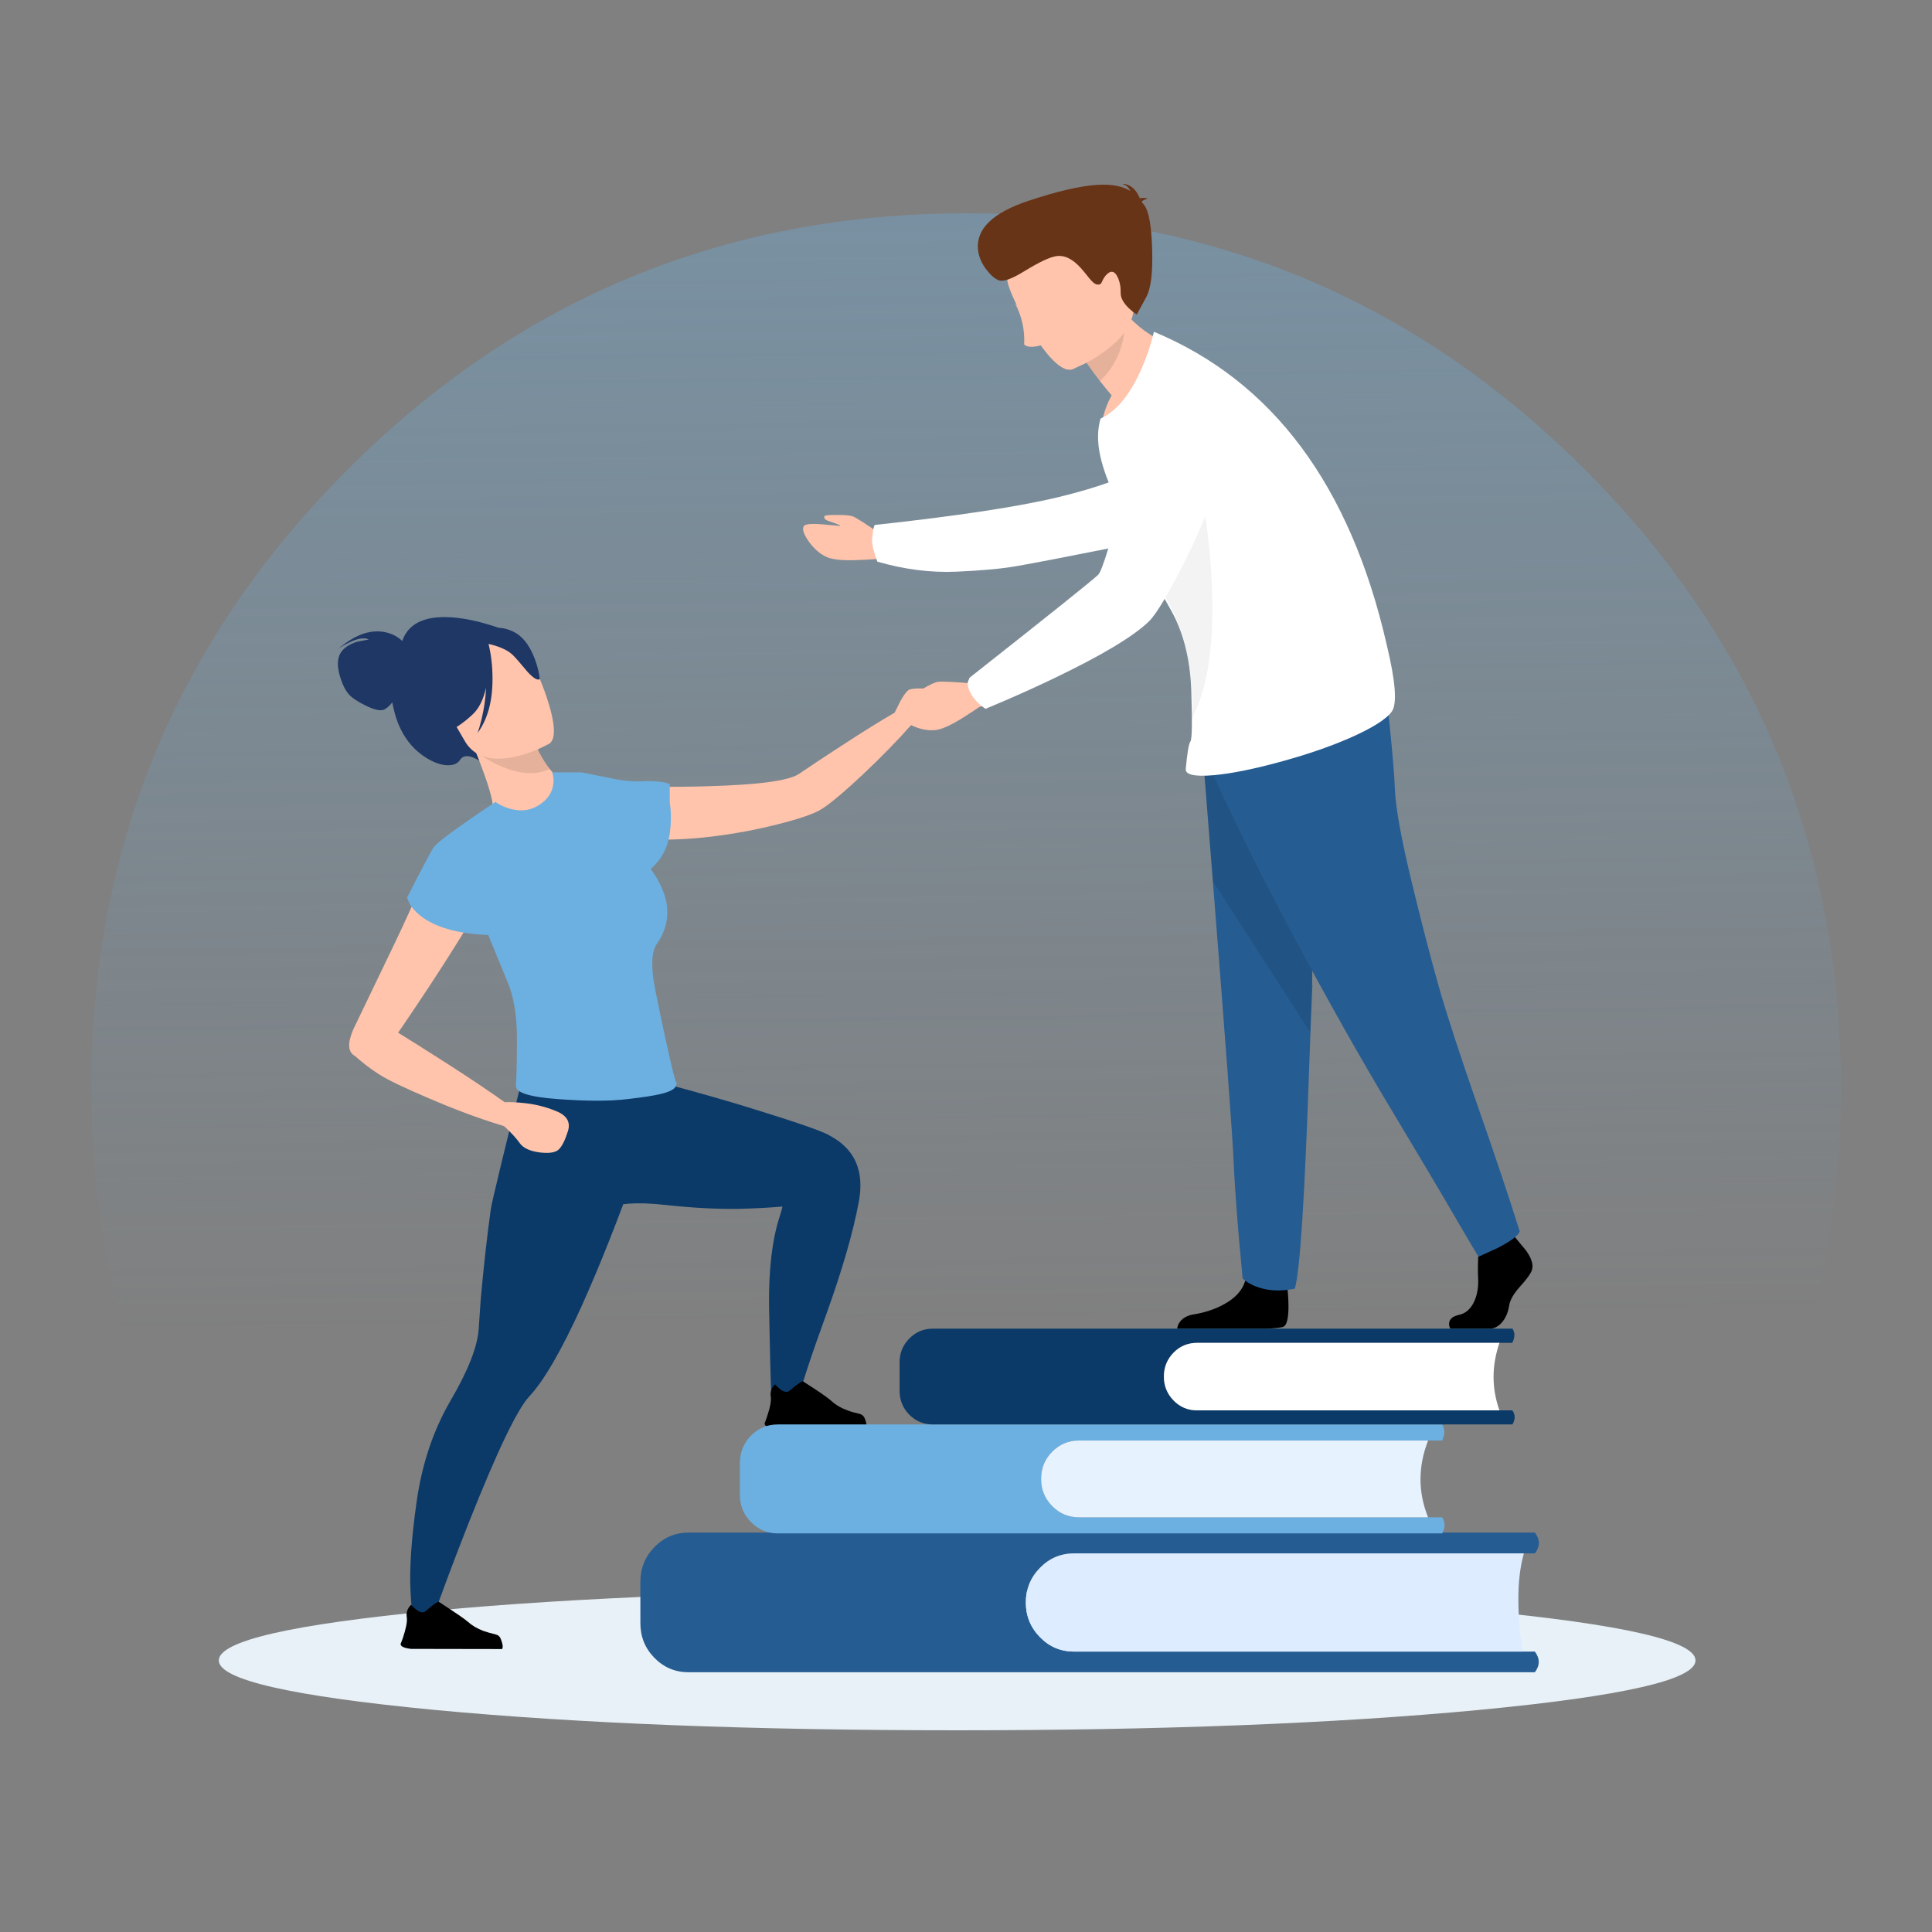 
<svg xmlns="http://www.w3.org/2000/svg" version="1.1" xmlns:xlink="http://www.w3.org/1999/xlink" preserveAspectRatio="none" x="0px" y="0px" width="720px" height="720px" viewBox="0 0 720 720">
<rect x="0" y="0" width="720" height="720" fill="#808080" stroke="none"/>
<defs>
<linearGradient id="Gradient_1" gradientUnits="userSpaceOnUse" x1="360.913" y1="492.363" x2="355.587" y2="83.738" spreadMethod="pad">
<stop  offset="0%" stop-color="#6CB0E1" stop-opacity="0"/>

<stop  offset="100%" stop-color="#6CB0E1" stop-opacity="0.349"/>
</linearGradient>

<g id="Layer0_0_FILL">
<path fill="url(#Gradient_1)" stroke="none" d="
M 668.3 514.55
Q 686.05 463.7 686.05 405.5 686.05 270.45 590.6 174.95 495.1 79.5 360.05 79.5 225.05 79.5 129.6 174.95 34.05 270.45 34.05 405.5 34.05 463.7 51.8 514.55
L 668.3 514.55 Z"/>
</g>

<g id="Layer0_1_FILL">
<path fill="#AFC4DB" stroke="none" d="
M 626.5 112.8
L 615.05 83.25 466.55 222.5 239.3 295.5 56.05 545.95 110.05 628.8 297.4 355.65 500.35 279.9 626.5 112.8 Z"/>
</g>

<g id="Layer0_1_MEMBER_0_FILL">
<path fill="#AFC4DB" stroke="none" d="
M 463.4 214.15
L 518.3 255.45 531.75 179.65 463.4 214.15 Z"/>
</g>

<g id="Layer0_2_FILL">
<path fill="#FFC4AB" stroke="none" d="
M 185.9 435.25
Q 189 436 194.15 426.65 199.15 417.05 199.05 413.1 198.8 409.05 195.3 407.65 192.1 406.25 187.75 406.8 183.8 413.75 180.5 419.7 177.2 425.45 179.85 430.15 182.7 434.65 185.9 435.25 Z"/>
</g>

<g id="Layer0_2_MEMBER_0_FILL">
<path fill="#255C92" stroke="none" d="
M 131.35 331.35
L 124.6 334.1
Q 119.35 342.7 117.2 348.95 115 355.15 112.25 363 109.45 370.8 107.25 378.1 105.05 385.4 91.25 431.25 95.054 436.888 105 435.45
L 123.55 372.9
Q 128.2 357.1 129.6 343.25 130.25 337 131.35 331.35 Z"/>
</g>

<g id="Layer0_2_MEMBER_1_FILL">
<path fill="#374F67" stroke="none" d="
M 200.7 377.25
Q 200.05 375.75 200.05 373.6
L 193.8 372
Q 192.65 374.7 192.2 376.05 191.4 378.55 191.6 379.25 191.95 380.45 193.4 381.3 194.6 381.95 196.05 382.1 197.9 382.25 199.65 381.35 201.4 380.4 201.5 379.25 201.55 378.9 201.3 378.45 200.85 377.65 200.7 377.25 Z"/>
</g>

<g id="Layer0_2_MEMBER_2_FILL">
<path fill="#374F67" stroke="none" d="
M 124.55 513.55
L 124.55 506.4 119.25 507.5 118.65 509.55
Q 109.687 510.21 107.05 511.7 104.41 513.251 106.3 513.4 108.186 513.592 111.35 513.65 114.573 513.759 117.75 513.6 120.926 513.492 124.55 513.55 Z"/>
</g>

<g id="Layer0_2_MEMBER_3_FILL">
<path fill="#255C92" stroke="none" d="
M 253.1 273.35
Q 251.6 246.2 249.5 220.35
L 228.5 221.2 224.65 235.65 247.3 372.9
Q 249.7 373.95 252.3 373.8 254.4 373.7 256.35 372.7 255.9 323.65 253.1 273.35 Z"/>
</g>

<g id="Layer0_2_MEMBER_4_FILL">
<path fill="#255C92" stroke="none" d="
M 282.75 398.05
Q 257.05 399.5 243.05 400.4
L 285.5 610.35
Q 288.85 611.9 292.65 611.15 295.9 610.6 298.5 608.4 295.25 526.6 287.7 446.4 285.45 421.8 282.75 398.05 Z"/>
</g>

<g id="Layer0_2_MEMBER_5_FILL">
<path fill="#FFFFFF" stroke="none" d="
M 226.5 128.95
Q 217.65 127.05 208.35 126.95
L 193 129.3
Q 194.9 150.95 196.5 167.5 198.9 192.05 202.4 223.15 213.6 226.4 225.3 226.35 237.9 226.3 249.75 222.3 250.3 205.75 249.2 190.85 248.8 185.05 247.9 176.9 246.3 163 245.7 157.05 244.4 143.7 243.65 134.5 235.5 130.95 226.5 128.95 Z"/>
</g>

<g id="Layer0_2_MEMBER_6_FILL">
<path fill="#FFC4AB" stroke="none" d="
M 214.35 110.85
Q 214.3 112.65 213.95 115.15 213.05 121.6 210.65 127.95
L 224.65 135.6 230.8 132.35
Q 230.3 128.8 230.35 125.2 230.4 120.4 231.6 115.85
L 214.35 110.85 Z"/>
</g>

<g id="Layer0_2_MEMBER_7_FILL">
<path fill="#6CB0E1" stroke="none" d="
M 226.75 136.25
L 229.7 133.4 228.2 130.6 224.35 131.4 219.15 130.5 217.35 132.95 221.75 135.8 223.35 182.65 233.3 192.85 237.25 181.95 226.75 136.25 Z"/>
</g>

<g id="Layer0_2_MEMBER_8_FILL">
<path fill="#255C92" stroke="none" d="
M 246.85 225
L 246.05 217.35
Q 240.9 218.2 235.25 218.5 226.05 218.95 217.1 217.85
L 216.6 226.25
Q 225.15 227.8 233.55 227.25 240.4 226.8 246.85 225 Z"/>
</g>

<g id="Layer0_2_MEMBER_9_FILL">
<path fill="#000000" fill-opacity="0.149" stroke="none" d="
M 223.25 231.15
L 223.15 226.7 220.25 225.95 201.5 238.8
Q 205.6 239.4 209.35 238.95 215.9 238.15 220.3 234.35 221.9 233.05 223.25 231.15 Z"/>
</g>

<g id="Layer0_2_MEMBER_10_FILL">
<path fill="#255C92" stroke="none" d="
M 199.15 127.95
Q 195.5 128.65 192.1 129.8
L 195.6 159.7 200.3 239.2
Q 207.7 239.5 214.15 236.25 218.65 234 221.95 230.35 222.9 207.45 220.45 185.15 217.2 155.65 208.05 127 203.6 127.1 199.15 127.95 Z"/>
</g>

<g id="Layer0_2_MEMBER_11_FILL">
<path fill="#000000" fill-opacity="0.149" stroke="none" d="
M 241.7 223.9
L 242.1 227.4 250.15 234.25 241.7 223.9 Z"/>
</g>

<g id="Layer0_2_MEMBER_12_FILL">
<path fill="#255C92" stroke="none" d="
M 829.45 64.15
Q 826.1 65.35 823.3 67 818.6 99.15 816.25 131.35 814.5 154.75 813.9 177.5
L 823.85 167.6 827.3 130.2
Q 830.55 96.35 834.15 62.9 832.25 63.3 829.45 64.15 Z"/>
</g>

<g id="Layer0_2_MEMBER_13_FILL">
<path fill="#000000" fill-opacity="0.149" stroke="none" d="
M 238.9 140.4
L 235.75 132.05 239.95 149.3
Q 240.55 151.85 241.85 157.95
L 243.6 166.55 240.4 176.85
Q 240.65 176.35 242.65 171.8
L 244.85 166.65 244.8 166.45
Q 244.4 162.45 243.4 157.65 242.6 153.3 241.45 148.95 240.25 144.35 238.9 140.4 Z"/>
</g>

<g id="Layer0_2_MEMBER_14_FILL">
<path fill="#000000" fill-opacity="0.149" stroke="none" d="
M 205.35 137.75
Q 204.75 143.85 204.65 146.95
L 204.8 165.6 211.2 172.9
Q 212.7 174.25 214.85 175.9 217.45 177.7 218.85 178.45 216.7 176.8 215.2 175.45 213.3 173.7 211.85 172.2
L 206.25 165.1
Q 206.297 162.064 206.2 156.15 206.05 150.05 206.1 147 206.15 140.9 206.25 137.8
L 206.55 128.65
Q 205.65 134 205.35 137.75 Z"/>
</g>

<g id="Layer0_2_MEMBER_15_FILL">
<path fill="#FFFFFF" stroke="none" d="
M 230.5 124.2
L 225.9 129.35 229.05 137.65 234 130.25 230.5 124.2 Z"/>
</g>

<g id="Layer0_2_MEMBER_16_FILL">
<path fill="#FFFFFF" stroke="none" d="
M 219.35 138.05
L 221.95 129.35 212.35 122.05 208.05 127 219.35 138.05 Z"/>
</g>

<g id="Layer0_2_MEMBER_17_FILL">
<path fill="#000000" fill-opacity="0.149" stroke="none" d="
M 195.3 183.05
L 200.35 197.8
Q 208.6 196.85 215.3 192.1 220.55 188.35 224.25 182.45
L 195.3 183.05 Z"/>
</g>

<g id="Layer0_2_MEMBER_18_FILL">
<path fill="#000000" fill-opacity="0.149" stroke="none" d="
M 239.45 184.35
Q 240.9 185.85 242.5 187.1 245.85 189.6 249.8 190.7
L 249.4 187.1 239.45 184.35 Z"/>
</g>

<g id="Layer0_2_MEMBER_19_FILL">
<path fill="#000000" fill-opacity="0.149" stroke="none" d="
M 205.9 160.65
L 205.8 153.1
Q 204.5 149.5 202.65 146.1 200.8 142.6 198.35 139.45
L 205.9 160.65 Z"/>
</g>

<g id="Layer0_2_MEMBER_20_FILL">
<path fill="#000000" fill-opacity="0.059" stroke="none" d="
M 326.35 148.45
Q 325.9 146.1 325.55 143.75 324.95 139.3 324.85 136.15
L 294.3 145
Q 295.45 149.35 296.05 153.85 312.1 165.05 326.35 148.45 Z"/>
</g>

<g id="Layer0_2_MEMBER_21_FILL">
<path fill="#FFC4AB" stroke="none" d="
M 310.5 78.05
Q 299.65 74.65 290 78.05 283.75 80.2 279 84.8
L 281.1 122.8
Q 281.413 127.823 282.85 129.4 285.744 132.68 289.05 135.15 292.694 137.789 296.95 139.5 300.983 141.177 306.3 139.15 309.439 137.848 313.35 134.7 317.273 131.563 319.95 127.9 322.67 124.277 322.15 116.1
L 321.25 83.05
Q 316 79.7 310.5 78.05 Z"/>
</g>

<g id="Layer0_2_MEMBER_22_FILL">
<path fill="#1F191A" stroke="none" d="
M 852.75 34.35
Q 857.152 31.346 855.3 22.65 853.448 14.004 848.4 5.7 843.8 2.4 838.05 2.6 833.7 2.75 829.85 5.05 827.55 6.35 826 8 822.9 9.35 820.8 12.05 819.3 13.95 818.4 16.65 819.1 22 821.4 27.25 823.2 31.55 826.3 34.95 825.144 30.921 824.45 27.95 823.748 24.967 824.05 24.45 834.1 22.2 840.9 17.45 843.6 15.6 843.35 14.35
L 852.75 34.35 Z"/>
</g>

<g id="Layer0_2_MEMBER_23_FILL">
<path fill="#FFC4AB" stroke="none" d="
M 214.35 103
Q 214.1 100.8 212.2 99.95 211 99.45 209.7 99.95 208.5 100.35 207.9 101.3 206.9 102.85 207.95 105.1 208.95 107.25 210.95 107.95 212.4 108.45 214.35 107.8
L 214.35 103 Z"/>
</g>

<g id="Layer0_2_MEMBER_24_FILL">
<path fill="#F3F0E7" stroke="none" d="
M 107.2 358.2
L 78.85 370.1
Q 81.6 392.7 97.1 413.1
L 126.3 409.5
Q 112.05 389.1 107.2 358.2 Z"/>
</g>

<g id="Layer0_2_MEMBER_25_FILL">
<path fill="#FFC4AB" stroke="none" d="
M 823.95 120.2
Q 822.204 116.756 818.25 114.8 814.287 112.881 809.55 112.8 804.813 112.78 803.75 115.4 802.687 118.071 805.35 122.4
L 821.45 127.9 823.95 120.2 Z"/>
</g>

<g id="Layer0_2_MEMBER_26_FILL">
<path fill="#255C92" stroke="none" d="
M 881.95 63.15
Q 877.6 59.75 870.3 60.2 868.7 72.8 866.65 84.25 864.8 94.65 859.4 111.15 846.15 114 836.65 115.25 828.7 116.35 820 115.95 817.3 118.05 816.75 121 815.85 125 818.55 128.4 828.55 131.7 838.6 132.45 853.9 133.6 871.1 129.95 880.05 117.6 884.15 103.2 893.05 71.65 881.95 63.15 Z"/>
</g>

<g id="Layer0_3_FILL">
<path fill="#BC775A" stroke="none" d="
M 95.75 416.15
Q 97.05 415.4 95.6 410.45 94.05 405.5 92.65 404.2 91.25 402.9 89.55 403.6 87.7 409.6 88.6 412.7 89.4 415.8 91.9 416.5 94.45 417 95.75 416.15 Z"/>
</g>

<g id="Layer0_3_MEMBER_0_FILL">
<path fill="#A0634A" stroke="none" d="
M 89.55 367.15
Q 91.6 367.2 92.7 365.25 92.95 333.55 90.2 303.4
L 89.05 291.85 72.85 296.55
Q 77.5 322 82.65 346.7
L 86.65 365.45
Q 86.95 365.9 87.5 366.35 88.45 367.1 89.55 367.15 Z"/>
</g>

<g id="Layer0_3_MEMBER_1_FILL">
<path fill="#1F191A" stroke="none" d="
M 73.55 135.55
Q 72.85 138.75 72.6 140.25 75.6 146.7 81.3 149.65 85.35 151.75 90.7 151.75 100.5 151.75 108.55 146.85 112.65 144.4 116.1 140.65 115.1 135.55 112.7 131.05 111 127.8 108.75 125.2
L 82.4 113.7
Q 76.25 124.15 73.55 135.55 Z"/>
</g>

<g id="Layer0_3_MEMBER_2_FILL">
<path fill="#374F67" stroke="none" d="
M 68.7 509.8
Q 68.2 508.3 68.05 507 66.65 506.7 65.35 507.05 64 507.45 63.15 508.4 61.95 509.75 62.05 511.8 62.2 513.9 63.75 515.55 67.925 516.694 72.1 515.55 69.8 512.95 68.7 509.8 Z"/>
</g>

<g id="Layer0_3_MEMBER_3_FILL">
<path fill="#48627C" stroke="none" d="
M 76.9 156.15
Q 72 176.05 65.95 193.9 59.55 212.7 51.9 230.35 52.85 232.4 55.05 233.65 57 234.7 59.15 234.55 69.25 221.65 74.85 206.35 80.5 190.95 81.25 174.4
L 76.9 156.15 Z"/>
</g>

<g id="Layer0_3_MEMBER_4_FILL">
<path fill="#BC775A" stroke="none" d="
M 99.9 330.9
Q 101.95 316.4 101.95 311.3
L 101.4 296.1 86.05 297.4
Q 86.45 322.75 87.4 348.85
L 88.2 368.4
Q 88.5 370 90 370.5 90.9 370.75 91.85 370.3 92.75 369.85 93.2 368.9 97.4 348.7 99.9 330.9 Z"/>
</g>

<g id="Layer0_3_MEMBER_5_FILL">
<path fill="#587491" stroke="none" d="
M 109.6 238.5
Q 107.6 226.4 101.3 214.7
L 68.7 217.45
Q 67.2 223.65 66.3 230.6 65.05 240.7 65.45 251.1 65.7 257.6 67 269.25 69.1 286.65 73.15 302.9 83.75 306.8 94 304.4 99.6 303.1 104.6 300 106.9 285.6 108.1 275.65 111.3 248.75 109.6 238.5 Z"/>
</g>

<g id="Layer0_3_MEMBER_6_FILL">
<path fill="#6CB0E1" stroke="none" d="
M 80.65 358.75
Q 75.8 356.9 70.45 356.9 62.65 356.85 55.55 360.85 57.5 366.05 58.75 370.05 61.5 378.75 63.35 386.9 63.45 391.15 62.65 395.05 61.55 400.35 59 405 61.95 407.65 65.4 409.3 70.75 412 77 412.35
L 79.5 409.15 80.85 412.25
Q 82.85 411.8 84.8 410.8 86.6 409.8 88.1 408.4 87.3 404.2 86.8 400.2 85.75 392.35 85.85 384.75 87.1 383.65 87.85 382.55 89.6 379.8 89.35 376.15
L 86.3 370.3
Q 83.7 365.25 80.65 358.75 Z"/>
</g>

<g id="Layer0_3_MEMBER_7_FILL">
<path fill="#BC775A" stroke="none" d="
M 83.95 143.15
Q 84.55 145.75 84.75 148.15 85.1 152.25 84.55 156.05 86 156.6 87.55 156.9 92.5 157.9 97.45 156.65
L 98.75 138.2 83.95 143.15 Z"/>
</g>

<g id="Layer0_3_MEMBER_8_FILL">
<path fill="#FFFFFF" stroke="none" d="
M 96.45 159.25
Q 99 157.75 101.1 154.85
L 97.95 150.15
Q 95.85 151.95 93.4 153.05 90.75 154.3 87.65 154.8 86.4 153.95 85.7 152.8 85.1 151.85 84.85 150.6
L 81.5 154.65
Q 81.05 157.5 82.45 159.15 83.25 160.05 84.2 160.35
L 87.4 156.85 89.85 161.3
Q 93.3 161.15 96.45 159.25 Z"/>
</g>

<g id="Layer0_3_MEMBER_9_FILL">
<path fill="#374F67" stroke="none" d="
M 66.55 512.8
Q 66.4 510.85 66.45 509.55
L 64.45 508.95 64.15 512 63.1 509 60.25 509.8
Q 59.95 512.35 60.3 515.3
L 60.7 518
Q 64.225 519.781 67.75 518 66.8 515.45 66.55 512.8 Z"/>
</g>

<g id="Layer0_3_MEMBER_10_FILL">
<path fill="#587491" stroke="none" d="
M 101.05 154.75
Q 96.1 159.7 92.2 165.85 81.95 182.15 81.95 203.8 81.95 216.8 85.6 230.25 90 232.3 95.2 233.25 103.55 234.75 112.15 232.5
L 103.85 210.45
Q 102.45 206.05 102 201.8 100.25 187.1 107.45 172.65
L 110.5 159
Q 108.9 157.95 107.15 157.05 103.95 155.55 101.05 154.75 Z"/>
</g>

<g id="Layer0_3_MEMBER_11_FILL">
<path fill="#48627C" stroke="none" d="
M 106.7 233.6
Q 108.2 233.35 108.2 233.25 105.5 233.65 101.6 233.5 93.8 233.2 88.05 229.85 86.25 228.8 84.75 227.5
L 85.05 231.6
Q 93.25 234.05 102.25 233.9 104.85 233.85 106.7 233.6 Z"/>
</g>

<g id="Layer0_3_MEMBER_12_FILL">
<path fill="#587491" stroke="none" d="
M 69.8 181.5
Q 71.15 176.85 73.35 171.3 77.05 162.3 81.8 154.3
L 76.2 155.9 64.7 179.4
Q 64.7 183.75 65.65 187.7 66.15 189.6 66.6 190.9 67.65 198.6 67.55 206.15 67.45 210.8 66.6 218.95 65.95 224.65 64.9 231.2 67 230.3 68.65 228.9 69.9 227.9 70.9 226.65 71.4 209.55 70.55 193.35 70.25 187.3 69.8 181.5 Z"/>
</g>

<g id="Layer0_3_MEMBER_13_FILL">
<path fill="#48627C" stroke="none" d="
M 71.75 228
Q 71.55 226.5 70.9 225.3
L 70.4 227.6 66.45 230.55
Q 68.3 230.55 69.8 230.2 70.9 229.9 71.8 229.5
L 71.75 228 Z"/>
</g>

<g id="Layer0_3_MEMBER_14_FILL">
<path fill="#48627C" stroke="none" d="
M 101.05 212.15
L 88.45 213.5
Q 88.35 214.95 89 215.95 90.6 218.35 95.05 218.1 99.55 217.8 100.85 215.2 101.45 213.95 101.05 212.15 Z"/>
</g>

<g id="Layer0_3_MEMBER_15_FILL">
<path fill="#9CC3E0" stroke="none" d="
M 87.8 160.7
L 89.15 160.05 87.4 156.85 84.5 160.05 81.35 162.65 82.65 165.25 85.85 161.3 85.85 166 88.5 165.5 87.8 160.7 Z"/>
</g>

<g id="Layer0_3_MEMBER_16_FILL">
<path fill="#000000" fill-opacity="0.098" stroke="none" d="
M 64.25 347.1
Q 70.15 355.05 74.75 352.65 74.9 350.95 75.3 349.1
L 64.25 345.4 64.25 347.1 Z"/>
</g>

<g id="Layer0_3_MEMBER_17_FILL">
<path fill="#BC775A" stroke="none" d="
M 80.35 344.15
L 78.75 328.55
Q 75.2 327.35 71.8 327.8 68.4 328.25 65.45 330.25 63.75 331.4 62.4 332.95 61.6 337.6 61.95 342.1 62.012 343.027 62.15 344.05 62.252 345.437 63.55 346.6 65.262 348.291 67.35 349.5 68.466 350.17 69.7 350.7 72.3 352.239 74.9 350.7 76.868 349.418 78.5 347.65 78.933 347.165 79.3 346.7 80.361 345.425 80.35 344.15 Z"/>
</g>

<g id="Layer0_3_MEMBER_18_FILL">
<path fill="#1F191A" stroke="none" d="
M 80.35 111.1
Q 78.75 112.6 77.9 116.15 76.65 121.35 77.5 127.1 78.55 123.9 79.6 121.6 80.75 119 82.3 116.3 83.25 117.95 84.05 118.95 86.8 122.45 90.7 124.8 93.05 126.3 98.35 127.95 104.65 129.9 111 131.05 111.7 128.35 111.65 125.6 111.6 121 109.5 117.3 106.4 111.8 99.85 109.45 93.2 107 85.8 108.8 82.4 109.15 80.35 111.1 Z"/>
</g>

<g id="Layer0_3_MEMBER_19_FILL">
<path fill="#BC775A" stroke="none" d="
M 55.9 418.15
Q 57.2 417.35 55.7 412.45 54.15 407.5 52.8 406.25 51.35 404.9 49.7 405.65 47.85 411.6 48.8 414.7 49.6 417.8 52.1 418.5 54.55 419 55.9 418.15 Z"/>
</g>

<g id="Layer0_3_MEMBER_20_FILL">
<path fill="#587491" stroke="none" d="
M 110.8 159.15
L 108.8 158.05
Q 105.65 162.55 103.2 166.8 101.35 169.95 99.55 173.55 102.65 185.65 104.9 198.9 107.9 216.2 108.95 233.65 110.9 234.8 113.2 235.1 115.6 235.4 117.95 234.6 118.75 216.25 117.2 198.6 115.45 178.65 110.8 159.15 Z"/>
</g>

<g id="Layer0_4_MEMBER_0_FILL">
<path fill="#255C92" stroke="none" d="
M 238.1 132.1
Q 239.15 137.3 239.75 143.05 241.65 162.45 236.35 181.8 240.4 184.3 244.9 185.75 254.1 188.75 264.5 187 264.05 177.85 261.55 169.5 260.4 165.65 258.5 161.5 257.45 159.2 253.8 151.85 249.15 142.55 244.35 134.65
L 238.1 132.1 Z"/>
</g>

<g id="Layer0_4_MEMBER_1_FILL">
<path fill="#374F67" stroke="none" d="
M 200.7 377.25
Q 200.05 375.75 200.05 373.6
L 193.8 372
Q 192.65 374.7 192.2 376.05 191.4 378.55 191.6 379.25 191.95 380.45 193.4 381.3 194.6 381.95 196.05 382.1 197.9 382.25 199.65 381.35 201.4 380.4 201.5 379.25 201.55 378.9 201.3 378.45 200.85 377.65 200.7 377.25 Z"/>
</g>

<g id="Layer0_4_MEMBER_2_FILL">
<path fill="#374F67" stroke="none" d="
M 251.85 594.4
L 250.3 599.75
Q 226.177 601.101 221.85 604.7 217.563 608.358 221.3 609.05 225.093 609.738 232.3 610 239.5 610.257 248.2 608.05 256.901 605.848 265.7 607.75
L 265.7 591.6 251.85 594.4 Z"/>
</g>

<g id="Layer0_4_MEMBER_3_FILL">
<path fill="#255C92" stroke="none" d="
M 253.1 273.35
Q 251.6 246.2 249.5 220.35
L 228.5 221.2 224.65 235.65 247.3 372.9
Q 249.7 373.95 252.3 373.8 254.4 373.7 256.35 372.7 255.9 323.65 253.1 273.35 Z"/>
</g>

<g id="Layer0_4_MEMBER_4_FILL">
<path fill="#255C92" stroke="none" d="
M 232.95 221.2
Q 222.7 220.55 203.9 219.5 201.95 236.85 200.3 254.85 194.75 313.5 192.4 373.35 194.3 374.95 196.65 375.35 199.45 375.9 201.9 374.75
L 232.95 221.2 Z"/>
</g>

<g id="Layer0_4_MEMBER_5_FILL">
<path fill="#FFFFFF" stroke="none" d="
M 226.5 128.95
Q 217.65 127.05 208.35 126.95
L 193 129.3
Q 194.9 150.95 196.5 167.5 198.9 192.05 202.4 223.15 213.6 226.4 225.3 226.35 237.9 226.3 249.75 222.3 250.3 205.75 249.2 190.85 248.8 185.05 247.9 176.9 246.3 163 245.7 157.05 244.4 143.7 243.65 134.5 235.5 130.95 226.5 128.95 Z"/>
</g>

<g id="Layer0_4_MEMBER_6_FILL">
<path fill="#FFC4AB" stroke="none" d="
M 214.35 110.85
Q 214.3 112.65 213.95 115.15 213.05 121.6 210.65 127.95
L 224.65 135.6 230.8 132.35
Q 230.3 128.8 230.35 125.2 230.4 120.4 231.6 115.85
L 214.35 110.85 Z"/>
</g>

<g id="Layer0_4_MEMBER_7_FILL">
<path fill="#6CB0E1" stroke="none" d="
M 226.75 136.25
L 229.7 133.4 228.2 130.6 224.35 131.4 219.15 130.5 217.35 132.95 221.75 135.8 223.35 182.65 233.3 192.85 237.25 181.95 226.75 136.25 Z"/>
</g>

<g id="Layer0_4_MEMBER_8_FILL">
<path fill="#255C92" stroke="none" d="
M 246.85 225
L 246.05 217.35
Q 240.9 218.2 235.25 218.5 226.05 218.95 217.1 217.85
L 216.6 226.25
Q 225.15 227.8 233.55 227.25 240.4 226.8 246.85 225 Z"/>
</g>

<g id="Layer0_4_MEMBER_9_FILL">
<path fill="#000000" fill-opacity="0.149" stroke="none" d="
M 223.25 231.15
L 223.15 226.7 220.25 225.95 201.5 238.8
Q 205.6 239.4 209.35 238.95 215.9 238.15 220.3 234.35 221.9 233.05 223.25 231.15 Z"/>
</g>

<g id="Layer0_4_MEMBER_10_FILL">
<path fill="#255C92" stroke="none" d="
M 199.15 127.95
Q 195.5 128.65 192.1 129.8
L 195.6 159.7 200.3 239.2
Q 207.7 239.5 214.15 236.25 218.65 234 221.95 230.35 222.9 207.45 220.45 185.15 217.2 155.65 208.05 127 203.6 127.1 199.15 127.95 Z"/>
</g>

<g id="Layer0_4_MEMBER_11_FILL">
<path fill="#000000" fill-opacity="0.149" stroke="none" d="
M 241.7 223.9
L 242.1 227.4 250.15 234.25 241.7 223.9 Z"/>
</g>

<g id="Layer0_4_MEMBER_12_FILL">
<path fill="#255C92" stroke="none" d="
M 238 131.9
Q 235.4 131.1 233.65 130.75 236.95 161.5 239.95 192.7
L 243.15 227.1 252.3 236.25
Q 251.75 215.3 250.15 193.75 247.95 164.1 243.65 134.5 241.05 133 238 131.9 Z"/>
</g>

<g id="Layer0_4_MEMBER_13_FILL">
<path fill="#000000" fill-opacity="0.149" stroke="none" d="
M 238.9 140.4
L 235.75 132.05 239.95 149.3
Q 240.55 151.85 241.85 157.95
L 243.6 166.55 240.4 176.85
Q 240.65 176.35 242.65 171.8
L 244.85 166.65 244.8 166.45
Q 244.4 162.45 243.4 157.65 242.6 153.3 241.45 148.95 240.25 144.35 238.9 140.4 Z"/>
</g>

<g id="Layer0_4_MEMBER_14_FILL">
<path fill="#000000" fill-opacity="0.149" stroke="none" d="
M 205.35 137.75
Q 204.75 143.85 204.65 146.95
L 204.8 165.6 211.2 172.9
Q 212.7 174.25 214.85 175.9 217.45 177.7 218.85 178.45 216.7 176.8 215.2 175.45 213.3 173.7 211.85 172.2
L 206.25 165.1
Q 206.297 162.064 206.2 156.15 206.05 150.05 206.1 147 206.15 140.9 206.25 137.8
L 206.55 128.65
Q 205.65 134 205.35 137.75 Z"/>
</g>

<g id="Layer0_4_MEMBER_15_FILL">
<path fill="#FFFFFF" stroke="none" d="
M 230.5 124.2
L 225.9 129.35 229.05 137.65 234 130.25 230.5 124.2 Z"/>
</g>

<g id="Layer0_4_MEMBER_16_FILL">
<path fill="#FFFFFF" stroke="none" d="
M 219.35 138.05
L 221.95 129.35 212.35 122.05 208.05 127 219.35 138.05 Z"/>
</g>

<g id="Layer0_4_MEMBER_17_FILL">
<path fill="#000000" fill-opacity="0.149" stroke="none" d="
M 195.3 183.05
L 200.35 197.8
Q 208.6 196.85 215.3 192.1 220.55 188.35 224.25 182.45
L 195.3 183.05 Z"/>
</g>

<g id="Layer0_4_MEMBER_18_FILL">
<path fill="#255C92" stroke="none" d="
M 238.2 174.7
Q 234.7 177.65 231.75 179.75 236.5 183.4 242 185.4 250.55 188.5 259.35 187.4 260.15 179.75 256.95 173.2 255.5 170.2 253.35 167.8 250.65 168.2 247.2 169.1 245.5 169.5 243.5 170.1 240.55 172.8 238.2 174.7 Z"/>
</g>

<g id="Layer0_4_MEMBER_19_FILL">
<path fill="#FFC4AB" stroke="none" d="
M 240.6 160.95
Q 237.5 162.45 235.9 165.6
L 244 171.15 254.35 167.3
Q 253.6 164.55 251.6 162.6 249.6 160.65 246.95 160.1 243.7 159.4 240.6 160.95 Z"/>
</g>

<g id="Layer0_4_MEMBER_20_FILL">
<path fill="#255C92" stroke="none" d="
M 200.35 128.25
Q 193.65 127.85 189.65 130.95 179.45 138.8 187.6 167.85 191.4 181.1 199.65 192.45 216 190.75 229.85 182.85 237.9 178.25 244.9 171.55 245.75 167.65 243.5 164.7 241.8 162.45 238.75 161.75 231.65 165.55 224.65 167.8 216.25 170.5 208.1 171.45 205.45 159.95 203.75 150.4 201.85 139.85 200.35 128.25 Z"/>
</g>

<g id="Layer0_4_MEMBER_21_FILL">
<path fill="#FFC4AB" stroke="none" d="
M 220.8 169.35
Q 221 167.7 218.25 165.8 216.3 164.45 213.85 163.45 209.7 161.75 205.15 162.4 203.8 165.25 203.8 167.95 203.75 170.75 205.15 172.4 207.9 175.65 214.3 173.9 220.4 172.25 220.8 169.35 Z"/>
</g>

<g id="Layer0_4_MEMBER_22_FILL">
<path fill="#000000" fill-opacity="0.149" stroke="none" d="
M 239.45 184.35
Q 240.9 185.85 242.5 187.1 245.85 189.6 249.8 190.7
L 249.4 187.1 239.45 184.35 Z"/>
</g>

<g id="Layer0_4_MEMBER_23_FILL">
<path fill="#000000" fill-opacity="0.149" stroke="none" d="
M 240.65 175.45
Q 237.1 178.5 233.1 180.85 234.05 181.6 235.45 182.5 237.35 183.7 239.85 184.65
L 238.7 181.15 244.95 171.45
Q 242.55 173.85 240.65 175.45 Z"/>
</g>

<g id="Layer0_4_MEMBER_24_FILL">
<path fill="#000000" fill-opacity="0.149" stroke="none" d="
M 205.9 160.65
L 205.8 153.1
Q 204.5 149.5 202.65 146.1 200.8 142.6 198.35 139.45
L 205.9 160.65 Z"/>
</g>

<g id="Layer0_4_MEMBER_25_FILL">
<path fill="#000000" fill-opacity="0.059" stroke="none" d="
M 326.35 148.45
Q 325.9 146.1 325.55 143.75 324.95 139.3 324.85 136.15
L 294.3 145
Q 295.45 149.35 296.05 153.85 312.1 165.05 326.35 148.45 Z"/>
</g>

<g id="Layer0_4_MEMBER_26_FILL">
<path fill="#FFC4AB" stroke="none" d="
M 310.5 78.05
Q 299.65 74.65 290 78.05 283.75 80.2 279 84.8
L 281.1 122.8
Q 281.413 127.823 282.85 129.4 285.744 132.68 289.05 135.15 292.694 137.789 296.95 139.5 300.983 141.177 306.3 139.15 309.439 137.848 313.35 134.7 317.273 131.563 319.95 127.9 322.67 124.277 322.15 116.1
L 321.25 83.05
Q 316 79.7 310.5 78.05 Z"/>
</g>

<g id="Layer0_4_MEMBER_27_FILL">
<path fill="#FFC4AB" stroke="none" d="
M 214.35 103
Q 214.1 100.8 212.2 99.95 211 99.45 209.7 99.95 208.5 100.35 207.9 101.3 206.9 102.85 207.95 105.1 208.95 107.25 210.95 107.95 212.4 108.45 214.35 107.8
L 214.35 103 Z"/>
</g>

<g id="Layer0_4_MEMBER_28_FILL">
<path fill="#FFC4AB" stroke="none" d="
M 237.9 100.8
Q 237 100.45 236.3 100.75 235 101.25 234.6 103.45 234.2 105.75 234.95 108.8 236.15 109.1 237.25 108.65 239.1 107.95 239.8 105.55 240.5 103.1 239.25 101.7 238.75 101.05 237.9 100.8 Z"/>
</g>

<g id="Layer0_4_MEMBER_29_FILL">
<path fill="#1F191A" stroke="none" d="
M 219.35 74.25
Q 214.2 75.45 210.9 79.45 208.5 87.8 210.35 96.05 210.85 98.25 211.85 100.75
L 214.8 85.55
Q 217.55 87.1 220.35 88.1 227.55 90.75 235.25 90.1 235.85 91.35 236.3 92.7 237.65 96.55 237.65 100.6 239.45 96.45 240.05 92.15 240.85 86.95 240.2 82.05 238.75 79.85 237 78.55 234.45 76.65 231.35 76.15 229.6 75.05 227.25 74.45 223.25 73.35 219.35 74.25 Z"/>
</g>

<g id="Layer0_5_MEMBER_0_FILL">
<path fill="#255C92" stroke="none" d="
M 357.85 234.1
L 354 246.5 374.75 370.25
Q 376.85 371.2 379.2 371.05 381.2 370.95 382.85 370.05 382.4 324.75 379.95 280.95 378.65 257.75 376.7 233.35
L 357.85 234.1 Z"/>
</g>

<g id="Layer0_5_MEMBER_1_FILL">
<path fill="#255C92" stroke="none" d="
M 361.85 234.1
L 335.8 232.6
Q 333.95 249.55 332.55 264.3 327.55 317.2 325.45 370.65 327.15 372.05 329.25 372.45 331.8 372.9 333.95 371.9
L 361.85 234.1 Z"/>
</g>

<g id="Layer0_5_MEMBER_2_FILL">
<path fill="#6CB0E1" stroke="none" d="
M 848.05 357.9
Q 841.95 359.15 836.1 361.75 833.15 381.3 832.25 401.05 831.75 411.45 831.9 422.95 840.85 427.761 849.05 427.3 857.3 426.889 864.85 423.5 866.8 403.3 868.95 384.75 871 367.35 872.15 358.15 859.8 355.5 848.05 357.9 Z"/>
</g>

<g id="Layer0_5_MEMBER_3_FILL">
<path fill="#FFC4AB" stroke="none" d="
M 345.2 135.1
L 344.8 138.95
Q 343.95 144.8 341.85 150.45
L 354.4 157.35 359.9 154.4
Q 359.45 151 359.5 148 359.65 143.4 360.65 139.6
L 345.2 135.1 Z"/>
</g>

<g id="Layer0_5_MEMBER_4_FILL">
<path fill="#000000" fill-opacity="0.098" stroke="none" d="
M 856.3 345.95
L 856 342.95 844 346.45
Q 844.65 348.95 844.85 351.85 851.25 356.1 857.4 350.25 856.75 348.9 856.3 345.95 Z"/>
</g>

<g id="Layer0_5_MEMBER_5_FILL">
<path fill="#FFC4AB" stroke="none" d="
M 830.2 421.4
Q 830.25 421.35 830.3 421.15 830.3 420.4 830.2 421.4
M 824.55 419.6
Q 823.3 420.3 822.75 420.35 820.4 424.7 819.75 427.65 819.1 430.6 819.1 431.95 819.05 433.25 819.5 434.9 820 436.5 822 436.3 823.95 436.1 824.65 435.65 825.3 435.15 825.8 434.2 826.25 433.2 826.35 432.65 826.5 432.4 826.9 431.85 827.3 431.2 828.05 431.15 828.8 431.05 829 429.6 829.15 428.15 829.4 426.35 829.6 424.55 829.3 421.5 829.2 420.65 829.2 420.05 828.5 420.45 827.15 419.7 825.75 418.9 824.55 419.6 Z"/>
</g>

<g id="Layer0_5_MEMBER_6_FILL">
<path fill="#FFC4AB" stroke="none" d="
M 830.2 421.4
Q 830.25 421.35 830.3 421.15 830.3 420.4 830.2 421.4
M 824.55 419.6
Q 823.3 420.3 822.75 420.35 820.4 424.7 819.75 427.65 819.1 430.6 819.1 431.95 819.05 433.25 819.5 434.9 820 436.5 822 436.3 823.95 436.1 824.65 435.65 825.3 435.15 825.8 434.2 826.25 433.2 826.35 432.65 826.5 432.4 826.9 431.85 827.3 431.2 828.05 431.15 828.8 431.05 829 429.6 829.15 428.15 829.4 426.35 829.6 424.55 829.3 421.5 829.2 420.65 829.2 420.05 828.5 420.45 827.15 419.7 825.75 418.9 824.55 419.6 Z"/>
</g>

<g id="Layer0_5_MEMBER_7_FILL">
<path fill="#333333" stroke="none" d="
M 332.35 370.9
L 326.75 369.45
Q 325.95 371.1 325.3 373.05 324.55 375.35 324.75 375.95 325.05 377.05 326.35 377.75 327.45 378.35 328.75 378.5 330.45 378.6 332 377.8 333.55 377 333.6 375.95 333.65 375.65 333.4 375.25 333.05 374.5 332.9 374.15 332.25 372.5 332.35 370.9 Z"/>
</g>

<g id="Layer0_5_MEMBER_8_FILL">
<path fill="#333333" stroke="none" d="
M 382.8 370.25
L 382 367.55 375 366.15 375.1 372.5
Q 379.1 373.35 383.25 373.7 387.6 374.1 391.65 373.95 395.35 373.85 395.35 373.45 395.4 373.3 393.15 372.85 389.6 372.2 386.75 371.45 383.8 370.65 382.8 370.25 Z"/>
</g>

<g id="Layer0_5_MEMBER_9_FILL">
<path fill="#6CB0E1" stroke="none" d="
M 380.3 196.25
Q 375.2 176.5 371.45 156.3
L 366.4 200.4 378.4 236.1
Q 381.85 237.15 385.45 235.85 388.7 234.7 390.7 232.05 385 214.6 380.3 196.25 Z"/>
</g>

<g id="Layer0_5_MEMBER_10_FILL">
<path fill="#6CB0E1" stroke="none" d="
M 335.9 170.55
Q 334.9 164.9 331.9 159.85 329.1 155.15 325 151.65 317.8 171.8 314.95 192.5 312.05 212.95 313.35 233.7 316.95 235.45 320.95 235.5 324.2 235.55 327.45 234.4 326.45 216.35 329.15 198.55 331.35 184.35 335.9 170.55 Z"/>
</g>

<g id="Layer0_5_MEMBER_11_FILL">
<path fill="#1F191A" stroke="none" d="
M 367.8 123.05
Q 369.2 117.75 368.55 112.1 366.8 107.95 363.35 105.3 359.85 102.7 355.75 102.5 350.4 102.25 345.9 106.05
L 340.35 112.2
Q 340.7 118.45 342 124.55
L 342.75 127.85 365.95 128.35
Q 367.15 125.6 367.8 123.05 Z"/>
</g>

<g id="Layer0_5_MEMBER_12_FILL">
<path fill="#FFC4AB" stroke="none" d="
M 365.45 136.75
L 366.8 112.95
Q 363.95 110.3 360.65 109.15 355.3 107.3 349.25 109.15 346.05 110.15 343.3 111.95
L 342.85 135.35
Q 345.05 138.8 348.25 141.2 351.05 143.3 353.85 144.3 357.85 143.3 361.2 140.9 363.45 139.3 365.45 136.75 Z"/>
</g>

<g id="Layer0_5_MEMBER_13_FILL">
<path fill="#FFC4AB" stroke="none" d="
M 343.7 128.05
Q 343.45 126.05 341.75 125.3 340.7 124.9 339.55 125.3 338.45 125.7 337.9 126.55 337 127.95 337.95 129.9 338.85 131.9 340.65 132.5 342.1 133 343.7 132.35
L 343.7 128.05 Z"/>
</g>

<g id="Layer0_5_MEMBER_14_FILL">
<path fill="#FFC4AB" stroke="none" d="
M 368.25 126.45
Q 367.1 125.95 366 126.35 364.3 126.9 363.9 128.95
L 363.65 133.25
Q 365.25 134 366.7 133.6 368.5 133.05 369.55 131.15 370.6 129.2 369.8 127.8 369.3 126.9 368.25 126.45 Z"/>
</g>

<g id="Layer0_5_MEMBER_15_FILL">
<path fill="#1F191A" stroke="none" d="
M 365.55 115.5
Q 366.4 116.55 367.45 117.6
L 367.65 111.75
Q 365.45 109.95 362.6 108.7 357.5 106.45 352.25 107.1 346.35 107.85 342 111.6
L 341.6 122.2
Q 348.6 118.95 356.55 114.9
L 362.85 111.55
Q 363.9 113.5 365.55 115.5 Z"/>
</g>

<g id="Layer0_5_MEMBER_16_FILL">
<path fill="#FFFFFF" stroke="none" d="
M 356.3 157.85
L 358.95 155.35 357.6 152.8 354.15 153.55 349.45 152.7 347.85 154.9 351.8 157.5 353.25 199.55 362.15 208.65 366.85 198.65 356.3 157.85 Z"/>
</g>

<g id="Layer0_5_MEMBER_17_FILL">
<path fill="#4E97CC" stroke="none" d="
M 355.5 151.7
L 358.35 159.15 362.8 152.5 359.65 147.05 355.5 151.7 Z"/>
</g>

<g id="Layer0_5_MEMBER_18_FILL">
<path fill="#4E97CC" stroke="none" d="
M 349.65 159.5
L 352 151.7 343.4 145.15 339.5 149.6 349.65 159.5 Z"/>
</g>

<g id="Layer0_6_FILL">
<path fill="#BADAF1" stroke="none" d="
M 545.5 341.2
Q 539.4 330.05 530.65 330.05 522.05 330.05 515.8 341.2 512.45 347.25 510.9 354.5 508.95 356.45 507.3 359.8 503.25 367.8 503.25 379.05 503.25 390.35 507.3 398.35 509.1 402.2 511.5 404.25 511.6 412.85 516.4 418.75 521.1 424.6 527.4 424.85 527.45 428.8 527.45 432.75 527.4 434.2 527.4 435.6 527.15 445.9 525.95 455.75 463.05 455.85 390.45 462.95 300.6 471.8 196.25 458.15 195.3 451.3 194.6 444.05 193.55 433.35 193.2 421.95 200.7 412.6 203.85 398.95 209.55 398.85 213.55 393.55 217.7 388.1 217.7 380.4 217.7 377.3 217.1 374.75 218.2 372.95 219.2 370.6 223.5 361.7 223.5 349.25 223.5 336.65 219.2 327.8 219.2 327.45 219.05 327.3 218.9 307.3 211 293.2 203.2 278.95 191.95 278.95 180.8 278.95 172.7 293.2 168.4 300.85 166.55 310.2 166.2 310.55 165.95 310.9 164.3 305.4 161.65 300.6 154.6 288 144.65 288 134.7 288 127.55 300.6 123.9 307.55 122 315.8 119.85 318 117.95 321.85 113.4 331.05 113.4 343.85 113.4 356.8 117.95 365.8 120 370.25 122.85 372.5 122.85 382.3 128.15 389.05 133.6 395.65 140.8 396.1 140.95 400.5 140.95 404.95 140.8 406.55 140.8 408.2 140.25 428.95 136.05 448.7 58.13 455.903 40.05 477.1
L 657.55 477.1
Q 660.506 468.078 584.1 457.3
L 584.1 425.1
Q 588.4 423.8 591.65 419.7 596.15 414.15 596.15 406.05 596.15 403.05 595.45 400.4 596.3 399.1 597.05 397.65 602.8 387.35 602.8 372.7 602.8 358 597.05 347.6 591.4 337.25 583.25 337.25 575.2 337.25 569.35 347.6 566.25 353.3 564.8 360 563 361.7 561.45 364.85 557.75 372.35 557.75 382.8 557.75 393.25 561.45 400.75 563.15 404.25 565.4 406.25 565.5 414.2 569.95 419.7 574.35 425.1 580.15 425.35 580.25 428.95 580.25 432.65 580.15 434.05 580.15 435.3 579.9 446.4 578.35 456.95 555.6 455.85 531.6 455.75
L 531.6 424.6
Q 536.25 423.2 539.65 418.75 544.45 412.75 544.45 404.1 544.45 400.8 543.8 398 544.7 396.6 545.5 395.05 551.75 383.9 551.75 368.15 551.75 352.35 545.5 341.2
M 145.7 395.65
Q 151 394.15 154.95 389.05 160.45 382.2 160.45 372.35 160.45 368.65 159.65 365.4 160.6 363.75 161.65 362.05 162.35 360.75 163 359.55 163.2 361.7 163.35 363.5 164.2 371.3 167.3 373.95 167.4 384.85 173.5 392.5 179.6 399.95 187.75 400.3 187.4 407 188.35 424.15 188.85 433.35 188.65 444.05 188.5 450.35 188.15 457.1
L 145.7 450.45 145.7 395.65
M 193.15 399.8
Q 195.8 399.2 198.2 397.55 199.3 398.1 200.7 398.6 198.8 407.35 192.95 416.1 192.95 407 193.15 399.8
M 681.6 477.1
L 685.05 477.1
Q 685.119 476.454 685.15 475.8 683.595 476.575 681.6 477.1 Z"/>
</g>

<g id="Layer0_7_FILL">
<path fill="#BADAF1" stroke="none" d="
M 649.2 134.7
Q 664.95 147.05 661.6 138.75 660.5 136.2 657.7 131.85
L 655.05 128.05 658.6 132.2
Q 662.7 136.85 665.45 139.2 669.3 142.55 669.9 140.9 670.7 138.85 666.35 129.05 659.4 113.35 642.15 103.3 631.85 97.25 620.35 94.4 625.3 95.25 627.05 92.55 627.95 91.25 627.8 89.75 619.55 86.75 606.15 84.7 579.4 80.55 554 84.95 541.15 87.2 529.15 94.05 519.35 99.65 510.45 108.2 519.75 89.1 521.45 76.4 521.6 75.1 521 75.75 520.7 76.05 519.55 77.8 517.2 81.35 516.8 79.7 516.65 79.05 516.75 77.25 516.8 74.55 516.8 73.4 516.7 67.4 514.6 61.55 512.85 56.7 508.8 51.8 505.2 47.4 500.7 44.05 496.35 40.85 492.9 39.85 489.3 38.8 488.2 40.65 488 41 491.25 47.25 494.7 53.85 494.8 55.5 494.8 56.15 493.8 55.65 493.25 55.4 491.5 54.2 488.2 52.05 488.35 53.4 488.45 54.35 491.8 62.1 495.2 69.85 495.35 70.9 495.45 71.9 494.65 71.35 494.15 71.05 492.75 69.7 491.4 68.45 490.9 68.15 490.05 67.7 490.2 68.75 490.35 70.05 492.75 75.6 495.2 81.05 495.35 82.5 495.45 83.4 494.6 82.55 493.4 81.2 492.8 80.7 490.4 78.6 492.05 85.75 493.35 91.5 493.95 98.3 494.55 105.05 494.3 110.95 492 98.05 486.95 87.15 480.7 73.5 470.6 63.75 452 45.9 427.5 34.35 419.85 30.75 412.55 28.2
L 406.75 26.35 406.25 27.15
Q 405.8 28.15 405.8 29.15 405.75 32.3 410.3 34.4 399.2 30.3 387.25 29.55 367.35 28.3 352.8 37.35 343.75 43.05 343.2 45.2 342.8 46.9 347.85 46.3 353.65 45.6 362.7 42.85 355.05 45.6 351.3 48.1 343.9 53.05 363.85 51.65 383.8 50.3 389 50.85 390.65 51 390.6 51.35 390.6 51.5 390.25 51.65 383.9 54.4 378.25 57.45 367 63.5 370.4 64.85 373.85 66.25 391.2 65.15 399.9 64.6 407.85 63.75 402.9 65.7 398.9 67.75 390.95 71.9 395.75 72.55 400.55 73.25 418.45 76.85 427.4 78.65 435.35 80.3 432.9 81.65 431.8 83.15 429.55 86.2 436.45 86.9 443.35 87.6 454.9 90.05 460.7 91.3 465.1 92.4 459.85 93.5 455.85 95 447.9 98 454.1 100.05 456.55 100.9 459.95 103.1 463.15 105.2 466.8 108.3 440.45 97.95 413.9 95.5 377.4 92.15 345.1 104.5 298.35 122.35 295.6 125.65 294.75 126.7 298.35 126.15 300.2 125.85 302.2 125.4
L 315.4 121
Q 312.65 122.35 308.4 125.5 299.85 131.85 292.3 140.8 284.7 149.75 286.1 152.2 286.8 153.45 289 152.9
L 286.65 157.35
Q 283.9 162.85 281.8 167.9 275.25 184.15 278 190.3 283.5 186.2 293.4 172.45 298.35 165.55 302.2 159.5
L 302.4 161.5
Q 302.7 163.85 303.15 165.55 304.55 171.05 306.6 168.3 308.65 165.55 318.3 150.15 323.1 142.45 327.5 135.3
L 326.25 139.35
Q 324.75 144.2 323.8 148.1 320.75 160.45 324.2 158.4 327.65 156.35 333.95 148.9 337.15 145.2 339.6 141.9
L 338.65 144.1
Q 337.5 146.8 336.75 149.05 334.25 156.2 336.3 156.2 337.5 156.2 341.5 153.7 345.25 151.45 349.95 147.95 361.1 139.65 362.7 136.4
L 362.3 137.6
Q 361.9 139 361.9 140.1 361.9 143.7 366.05 143 370.15 142.3 383.35 134.9 389.95 131.15 395.75 127.6
L 395.55 129.7
Q 395.5 132.15 396 133.75 397.65 139 404.55 134.2 411.4 129.35 421.35 123.05 426.3 119.85 429.85 117.7
L 428.6 120.45
Q 427.1 123.7 426.15 126.5 423.15 135.3 426.55 135.3 430 135.3 445.65 130.9 453.5 128.7 460.65 126.5 457.95 128.15 456 129.8 452.15 133.1 456.25 133.1 458.2 133.1 461.6 132.5 463.55 132.15 467.85 131.35 476.1 130.05 481.8 131.7 443 201.95 414.3 276.7 390.2 339.3 374.05 403 361.35 453.2 354.25 500.75 349.25 534.5 347.95 560.05 332.4 558.5 319.5 558.05 318.8 547.45 313.55 518.9 306.75 482.1 297.45 446.45 285.3 400 271.1 364.3 253.7 320.7 234.25 296.15 237.1 296 241.55 296.8 246.2 297.65 247.55 297.65 250.35 297.65 247.75 295.45
L 244.6 293.2 254.7 296.2
Q 265.3 299.15 267.6 299.15 269.95 299.15 267.9 293.25 267.25 291.35 266.25 289.15
L 265.35 287.3 271.15 290.9
Q 277.8 295.15 282.45 298.45 287.1 301.7 288.2 298.15 288.55 297.05 288.5 295.4
L 288.4 293.95 296.75 298.9
Q 305.65 303.9 308.45 304.35 311.2 304.8 311.2 302.4 311.2 301.65 310.95 300.7
L 310.65 299.9
Q 311.75 302.1 319.3 307.7 326.75 313.25 328.45 313.25 329.85 313.25 328.2 308.45
L 326.25 303.6 330.05 308.35
Q 334.3 313.35 336.65 314.75 338.95 316.15 336.9 307.8 336.3 305.2 335.3 301.9
L 334.4 299.15 340.65 309.2
Q 347.1 319.6 348.5 321.45 349.9 323.3 350.85 319.6 351.15 318.4 351.35 316.85
L 351.5 315.5 357.4 324.2
Q 364.1 333.5 367.8 336.3 369.7 332.1 365.2 321.15 363.85 317.75 361.95 314.05
L 360.4 311.05
Q 361.9 311.4 362.35 310.6 363.25 308.9 358.15 302.85 353.05 296.85 347.3 292.55 345.5 291.25 343.85 290.25
L 342.6 289.5 351.5 292.5
Q 356.85 293.8 355.95 292.65 354.1 290.45 322.55 278.4 299.95 269.75 274.5 272.7 256.4 274.85 238.65 282.5 241.6 279.85 244.25 278.05 247.05 276.05 249.05 275.4 253.2 274 247.85 271.95 246.15 271.35 243.7 270.7
L 241.6 270.2 248.5 268.65
Q 256.3 266.95 260.9 266.5 265.55 266.05 264.05 264 263.6 263.35 262.6 262.65
L 261.65 262.05 273.1 259.7
Q 285.15 257.3 288.4 256.85 291.65 256.4 286.25 253.6 284.55 252.75 282.2 251.75
L 280.2 250.9 291.45 251.85
Q 303.15 252.6 305.45 251.65 307.8 250.7 300.2 246.65 297.8 245.35 294.7 243.9
L 292.1 242.75
Q 291.9 242.65 291.85 242.55 291.85 242.3 292.95 242.2 296.45 241.8 309.9 242.75 323.35 243.65 318.35 240.35 316.8 239.3 313.55 237.95
L 310.65 236.8 314.2 237.8
Q 318.25 238.85 320.7 239.15 328.45 240.05 317.35 233.1 307.55 226.95 294.1 227.8 286.05 228.35 278.55 231.1 281.65 229.7 281.6 227.55 281.6 226.9 281.3 226.2
L 280.95 225.65
Q 275.2 227.15 266.95 231.05 250.45 238.85 237.9 250.9 231.05 257.5 226.85 266.7 223.45 274.05 221.9 282.75 221.7 278.75 222.15 274.25 222.55 269.6 223.4 265.7 224.55 260.9 222.95 262.3 222.5 262.65 221.7 263.55 221.15 264.15 221.2 263.55 221.3 262.55 222.95 258.9 224.6 255.15 224.7 254.25 224.8 253.15 222.95 254.9 222 255.85 221.7 256.05 221.15 256.4 221.2 255.75 221.3 255 223.6 249.75 225.85 244.55 225.9 243.9 226 243 223.8 244.5 221.55 245.95 221.6 245.35 221.65 244.25 224 239.75 226.2 235.55 226.05 235.3 225.3 234.05 222.85 234.75 220.55 235.45 217.6 237.6 214.55 239.85 212.1 242.8 209.4 246.1 208.2 249.4 206.8 253.35 206.75 257.4 206.7 258.2 206.8 260 206.85 261.2 206.75 261.65 206.5 262.8 204.85 260.35 204.1 259.15 203.9 259 203.5 258.55 203.6 259.4 204.75 268 211 280.9 205.05 275.15 198.4 271.35 190.35 266.7 181.65 265.2 164.5 262.2 146.5 265 140.85 265.9 135.8 267.25
L 131.85 268.4 131.9 269.05
Q 132 269.75 132.35 270.35 133.55 272.15 136.95 271.55 129.2 273.5 122.25 277.55 110.6 284.35 105.9 294.95 100.55 306.95 106.5 301.8 108.35 300.2 111.1 297.1
L 113.5 294.25 111.7 296.85
Q 109.8 299.75 109.1 301.5 106.8 307.1 117.45 298.8 128.1 290.45 131.2 288.8 132.15 288.3 132.3 288.5 132.35 288.6 132.2 288.8
L 130.7 291.25
Q 128.95 294.2 127.7 296.55 123.7 304.2 126.1 303.65 128.55 303.15 137.85 295.95
L 146.6 288.9 145.4 290.75
Q 144.05 292.85 143.1 294.55 140.25 299.85 143.2 298.4 146.15 296.95 157.45 292.2 163.15 289.85 168.2 287.75
L 167.8 288.75
Q 167.35 289.9 167.3 290.7 167.2 293.25 171.3 291 175.45 288.8 182.8 285.8 186.55 284.35 189.4 283.25
L 187.95 284.85
Q 186.25 286.75 185.25 288.2 181.9 292.95 186.15 291.75 189.75 290.75 197.25 291.6 179.65 292.9 164.4 299.25 144.1 307.7 130.05 324.4 116.65 340.3 114.85 346.55 114.25 348.5 114.9 349.3 115.25 349.65 115.7 349.65
L 116.5 348.7
Q 115.05 351.55 113.7 359.55 112.4 367.35 114.05 368.3 114.85 368.75 115.95 367.7
L 115.4 370.5
Q 114.85 373.95 114.75 377.3 114.5 387.95 119.15 393.2 121 391.95 122.2 383.05 122.6 380.25 122.9 377
L 123.05 374.35 125.7 377.55
Q 128.4 380.25 128.65 377.95 128.9 375.65 130.5 368.35
L 132 361.55 132.25 362.8
Q 132.6 364.25 132.95 365.3 134.2 368.55 135.5 366.2 136.75 363.8 137.9 357.35
L 138.75 351.3 139.55 356.45
Q 140.55 361.45 141.75 360.75 143.25 359.9 146.85 351.3 150.5 342.6 150.3 340.2
L 150.5 341
Q 150.75 342 151.1 342.6 152.35 344.7 154.5 342.9 156.65 341.1 161.75 332.25
L 166.45 323.75 167.05 325.05
Q 167.9 326.45 168.75 327.25 171.5 329.75 173.85 324.55 176.2 319.4 179.75 312.35
L 182.9 306.3 183.1 308.35
Q 183.35 310.75 183.75 312.7 185 318.85 187 317.65 189 316.5 196.6 308.55
L 203.8 300.85 202.2 304.4
Q 201.1 307.6 203.5 306.2 204.65 305.55 208.45 302.25 211.95 299.2 214.6 297.9 210.05 303.2 206.2 309.45 201.35 317.35 197.95 326.25 191.85 342.4 190.25 361.8 189.65 368.8 189.9 374.15 190.05 378.95 190.65 379.25 191.75 379.75 192.85 377.2 194 374.45 195.55 367.35 195.15 377.2 199.2 390.4 203.25 403.85 208.5 409.25 212.95 413.85 212 402.9 211.7 399.45 210.9 394.9
L 210.2 391 211.1 391.65
Q 212.15 392.35 213 392.65 215.6 393.6 214.8 390.05 213.95 386.55 212.6 375.05
L 211.4 364.25 213.35 368.65
Q 215.55 373.3 216.65 374.35 217.8 375.4 215.35 360.3
L 212.7 344.95 215.05 349.7
Q 217.6 354.5 218.5 354.65 219.45 354.75 217.75 342.6
L 215.9 330.4 216.5 330.5
Q 217.25 330.55 217.9 330.35 220 329.7 220.3 326.95 220.4 321.55 220.65 317.15 221.1 308.75 223 302.9 223.75 303.55 224.2 303.65 231.2 315.6 238.55 331.5 249.6 355.55 258.95 383.45 285.8 463.35 293.6 558.4 286.15 558.9 275.5 560.25 264.5 561.6 259.85 561.95 252.9 562.45 247.35 565.15 243.7 566.95 238.9 570.85 233.55 575.25 231.25 576.6 226.65 579.3 221.25 579.75 211.05 580.7 201.75 587 197.1 590.2 194.55 593.15 178.8 597.85 176.75 602.95 174.9 607.4 183.55 611.5 191.4 615.2 205.15 617.55 218.65 619.85 231.65 619.85 242.3 619.85 251.15 621.15 256.2 621.9 265.85 623.6 275.25 624.9 287.2 624.9 302.7 624.9 326.7 622.85 355.9 620.35 374.4 617.3 381.1 616.15 387.7 614.75 391.45 613.95 397.8 612.55 408.8 610.15 420.15 609.25 435.6 608 464.75 608 517.65 608 557.35 605.75 577.2 604.65 586.5 603.55 586.6 602.95 586.25 602 585.6 600.05 583.55 597.95 576.85 591.3 558.3 585.7 548.25 582.7 531.6 581.4 519.65 580.5 500.75 580.35 480.8 580.3 472.7 580.05 459.15 579.75 454.35 578.3 451.3 574.8 444.7 572.35 438.7 570.1 428.85 568.45 420.65 567.1 407.2 565.75 402.9 565.3 380.2 563.25 383.7 491.2 399.35 415.55 412.25 352.9 433.05 289.8 449.05 241.3 468.6 195.6 481.25 166.05 493.2 142.6 495.65 150.95 496.2 162.8 496.35 165.55 496.45 171 496.5 175.15 496.7 176.45 497.15 180.55 500.25 181.5 501.75 181.95 503.2 181.6
L 500.45 199.65
Q 498 217.7 499.35 217.55 500.7 217.35 504.5 210.25 506.35 206.7 508 203.2
L 504.05 225.95
Q 500.4 248.35 502.1 246.75 503.75 245.15 507 238.35
L 509.9 231.8 508.1 247.8
Q 506.1 264.85 504.85 270.1 503.65 275.3 507.55 273.9 509.5 273.2 511.7 271.45
L 510.6 277.25
Q 509.4 284 508.95 289.05 507.55 305.3 514.15 298.5 518 294.6 521.7 286.95 525.25 279.7 528 270.55 530.75 261.5 532.2 252.65 533.65 243.4 533.35 236.4 535.7 246.95 537.4 250.95 539 254.75 540.65 254 541.5 253.6 541.8 246.45 542.1 238.55 541.25 228.15 538.9 199.35 529.8 175.5 524.8 162.25 517.55 150.5 511.85 141.3 505.1 133.4 509.05 135.35 514.25 139.85 519.9 144.75 521.6 145.7 525.15 147.8 523.5 143 523 141.5 522 139.5
L 521.15 137.8 531.8 149.2
Q 543.1 160.95 546.05 162.7 549 164.45 550.9 155.35 551.5 152.5 551.9 148.9
L 552.15 145.9 556.8 154.85
Q 562.1 165.3 565.55 172.95 569.05 180.6 573.1 176.95 575.15 175.1 576.5 171.75
L 583.45 184.3
Q 591.05 197.45 594.25 200.1 597.5 202.8 599.3 199.75 600.2 198.2 600.45 196.1 600.2 199.7 605.6 212.55 607.85 217.95 609.95 221.8 612.1 226 613.15 226.6 614.95 227.65 616.4 220.2 616.9 217.9 617.3 215
L 617.55 212.6 618.85 221.5
Q 620.55 231.15 622.45 234.65 624.35 238.15 626.15 233.3 626.75 231.8 627.25 229.6
L 627.6 227.75 629.85 237.9
Q 632.2 248.7 632.6 252.1 632.95 255.55 636.95 251.5 638.95 249.5 640.85 246.8
L 641.15 250.7
Q 641.55 255.5 642.1 259.65 643.9 272.85 646.7 274.7 653.55 266.9 653.2 251.1 653.1 246.2 652.25 241.05
L 651.45 236.9 652.4 237.6
Q 653.5 238.25 654.3 237.8 656.7 236.35 654.75 224.8 652.7 213 650.6 208.75
L 651.8 210.15 652.2 210.05
Q 652.65 209.95 652.95 209.6 653.9 208.45 653.05 205.55 650.35 196.25 630.55 172.7 609.7 147.9 579.55 135.4 556.95 126 530.85 124.1 536 123.5 540.15 123.5 544.6 123.55 547.3 124.3 553.6 126.05 548.7 119.05 547.15 116.9 544.7 114.1
L 542.5 111.75 552.25 115.5
Q 563.2 119.9 569.3 123.2 575.35 126.5 575.25 122.75 575.2 121.6 574.55 119.85
L 573.9 118.35 589.85 125
Q 606.7 132.05 611.05 134.15 615.45 136.3 611.15 128.4 609.8 125.95 607.75 122.75
L 605.95 120.1 618.95 130.55
Q 632.7 141.2 636.35 141.95 639.95 142.75 634 131.4 632.15 127.85 629.55 123.55
L 627.3 119.9 627.2 119.45
Q 627.35 119.15 628.8 119.95 633.45 122.4 649.2 134.7 Z"/>
</g>

<g id="Layer0_8_FILL">
<path fill="#E7F1F7" stroke="none" d="
M 230.65 532.1
Q 261.3 529.15 261.3 525 261.3 520.9 230.65 517.95 200.05 515.05 156.65 515.05 113.3 515.05 82.65 517.95 52.05 520.9 52.05 525 52.05 529.15 82.65 532.1 113.3 534.95 156.65 534.95 200.05 534.95 230.65 532.1 Z"/>
</g>

<g id="Layer0_9_FILL">
<path fill="#7E5341" stroke="none" d="
M 234.2 403.55
Q 234.3 403.45 234.4 403 234.4 401.25 234.2 403.55 Z"/>
</g>

<g id="Layer0_9_MEMBER_0_FILL">
<path fill="#7E5341" stroke="none" d="
M 298.45 492.4
Q 297.2 493.1 296.65 493.15 294.3 497.5 293.65 500.45 292.95 503.4 292.95 504.75 292.9 506.05 293.4 507.7 293.9 509.3 295.9 509.1 297.85 508.9 298.55 508.45 299.2 507.95 299.7 507 300.15 506 300.25 505.45 300.4 505.2 300.8 504.65 301.2 504 301.95 503.95 302.7 503.85 302.9 502.4 303.05 500.95 303.3 499.15 303.5 497.35 303.2 494.3 303.1 493.45 303.1 492.85 302.4 493.25 301.05 492.5 299.65 491.7 298.45 492.4 Z"/>
</g>

<g id="Layer0_9_MEMBER_1_FILL">
<path fill="#333333" stroke="none" d="
M 332.35 370.9
L 326.75 369.45
Q 325.95 371.1 325.3 373.05 324.55 375.35 324.75 375.95 325.05 377.05 326.35 377.75 327.45 378.35 328.75 378.5 330.45 378.6 332 377.8 333.55 377 333.6 375.95 333.65 375.65 333.4 375.25 333.05 374.5 332.9 374.15 332.25 372.5 332.35 370.9 Z"/>
</g>

<g id="Layer0_9_MEMBER_2_FILL">
<path fill="#333333" stroke="none" d="
M 832.9 508.75
L 832.3 510.85
Q 831.5 511.15 829.25 511.8 827 512.4 824.25 512.9 822.504 513.251 822.6 513.95 822.688 514.646 824.45 514.9 826.259 515.199 830.6 514.45 834.996 513.758 838.35 513.65
L 838.35 507.7 832.9 508.75 Z"/>
</g>

<g id="Layer0_9_MEMBER_3_FILL">
<path fill="#255C92" stroke="none" d="
M 357.85 234.1
L 354 246.5 374.75 370.25
Q 376.85 371.2 379.2 371.05 381.2 370.95 382.85 370.05 382.4 324.75 379.95 280.95 378.65 257.75 376.7 233.35
L 357.85 234.1 Z"/>
</g>

<g id="Layer0_9_MEMBER_4_FILL">
<path fill="#255C92" stroke="none" d="
M 361.85 234.1
L 335.8 232.6
Q 333.95 249.55 332.55 264.3 327.55 317.2 325.45 370.65 327.15 372.05 329.25 372.45 331.8 372.9 333.95 371.9
L 361.85 234.1 Z"/>
</g>

<g id="Layer0_9_MEMBER_5_FILL">
<path fill="#FFFFFF" stroke="none" d="
M 848.05 357.9
Q 841.95 359.15 836.1 361.75 833.15 381.3 832.25 401.05 831.75 411.45 831.9 422.95 840.85 427.761 849.05 427.3 857.3 426.889 864.85 423.5 866.8 403.3 868.95 384.75 871 367.35 872.15 358.15 859.8 355.5 848.05 357.9 Z"/>
</g>

<g id="Layer0_9_MEMBER_6_FILL">
<path fill="#7E5341" stroke="none" d="
M 345.2 135.1
L 344.8 138.95
Q 343.95 144.8 341.85 150.45
L 354.4 157.35 359.9 154.4
Q 359.45 151 359.5 148 359.65 143.4 360.65 139.6
L 345.2 135.1 Z"/>
</g>

<g id="Layer0_9_MEMBER_7_FILL">
<path fill="#000000" fill-opacity="0.2" stroke="none" d="
M 311.9 228.65
L 286.3 236.1
Q 287.7 241.45 288.15 247.65 303.3 262.25 313.9 244.5 313.5 241.35 312.55 235.05
L 311.9 228.65 Z"/>
</g>

<g id="Layer0_9_MEMBER_8_FILL">
<path fill="#7E5341" stroke="none" d="
M 686.15 444.15
Q 685.5 441.2 683.15 436.85 682.6 436.8 681.35 436.1 680.15 435.4 678.75 436.2 677.4 436.95 676.7 436.55 676.7 437.15 676.6 438 676.3 441.05 676.5 442.85 676.75 444.65 676.9 446.1 677.1 447.55 677.85 447.65 678.6 447.7 679 448.35 679.4 448.9 679.55 449.15 679.65 449.7 680.1 450.7 680.6 451.65 681.25 452.15 681.95 452.6 683.9 452.8 685.9 453 686.4 451.4 686.9 449.75 686.85 448.45 686.85 447.1 686.15 444.15 Z"/>

<path fill="#FFC4AB" stroke="none" d="
M 675.6 437.65
Q 675.65 437.85 675.7 437.9 675.6 436.9 675.6 437.65 Z"/>
</g>

<g id="Layer0_9_MEMBER_9_FILL">
<path fill="#FFFFFF" stroke="none" d="
M 335.9 170.55
Q 334.9 164.9 331.9 159.85 329.1 155.15 325 151.65 317.8 171.8 314.95 192.5 312.05 212.95 313.35 233.7 316.95 235.45 320.95 235.5 324.2 235.55 327.45 234.4 326.45 216.35 329.15 198.55 331.35 184.35 335.9 170.55 Z"/>
</g>

<g id="Layer0_9_MEMBER_10_FILL">
<path fill="#1F191A" stroke="none" d="
M 664.65 344.5
Q 663.352 341.652 660.6 339.65 656.85 336.8 652.7 337 649.5 337.15 646.8 339.15 644.1 341.2 642.75 344.45 642.25 348.8 643.35 352.95 643.85 354.9 644.8 357.05
L 662.8 356.65 663.35 354.1
Q 664.4 349.35 664.65 344.5 Z"/>
</g>

<g id="Layer0_9_MEMBER_11_FILL">
<path fill="#7E5341" stroke="none" d="
M 656.7 342.25
Q 653.148 341.568 649.75 342.3 646.351 343.044 644.3 346.1
L 645.15 363.55
Q 646.7 365.55 648.45 366.8 651.05 368.65 654.15 369.45 656.35 368.65 658.5 367.05 661 365.15 662.7 362.5
L 662.7 345.75
Q 660.253 342.927 656.7 342.25 Z"/>
</g>

<g id="Layer0_9_MEMBER_12_FILL">
<path fill="#7E5341" stroke="none" d="
M 343.7 128.05
Q 343.45 126.05 341.75 125.3 340.7 124.9 339.55 125.3 338.45 125.7 337.9 126.55 337 127.95 337.95 129.9 338.85 131.9 340.65 132.5 342.1 133 343.7 132.35
L 343.7 128.05 Z"/>
</g>

<g id="Layer0_9_MEMBER_13_FILL">
<path fill="#7E5341" stroke="none" d="
M 368.25 126.45
Q 367.1 125.95 366 126.35 364.3 126.9 363.9 128.95
L 363.65 133.25
Q 365.25 134 366.7 133.6 368.5 133.05 369.55 131.15 370.6 129.2 369.8 127.8 369.3 126.9 368.25 126.45 Z"/>
</g>

<g id="Layer0_9_MEMBER_14_FILL">
<path fill="#FFFFFF" stroke="none" d="
M 307.9 457.9
Q 303.8 477.65 299.35 491.2 300.9 493.25 303.45 494.15 306.25 495.15 308.9 494.35
L 321.55 447.55 325.2 432.4 316.85 434.9
Q 311.306 441.289 307.9 457.9 Z"/>
</g>

<g id="Layer0_9_MEMBER_15_FILL">
<path fill="#97C9EE" stroke="none" d="
M 295 262.4
L 292.85 268.05 296.15 269.65 295 262.4
M 302.3 261.95
L 299.55 269.2 303.95 266.85 302.3 261.95 Z"/>
</g>

<g id="Layer0_9_MEMBER_16_FILL">
<path fill="#0B3A68" stroke="none" d="
M 288.8 271.5
L 293.1 276.35 275.9 355.5 283.6 374.85 298.1 357.2 300.45 275.65 306.9 270.6 304.3 266.35 296.6 268 291 266.55 288.8 271.5 Z"/>
</g>

<g id="Layer0_9_MEMBER_17_FILL">
<path fill="#E9F5FF" stroke="none" d="
M 355.5 151.7
L 358.35 159.15 362.8 152.5 359.65 147.05 355.5 151.7 Z"/>
</g>

<g id="Layer0_9_MEMBER_18_FILL">
<path fill="#E9F5FF" stroke="none" d="
M 349.65 159.5
L 352 151.7 343.4 145.15 339.5 149.6 349.65 159.5 Z"/>
</g>

<g id="Layer0_10_FILL">
<path fill="#E7F1F7" stroke="none" d="
M 261.3 525
Q 261.3 520.9 230.65 517.95 200.05 515.05 156.65 515.05 113.3 515.05 82.65 517.95 52.05 520.9 52.05 525 52.05 529.15 82.65 532.1 113.3 534.95 156.65 534.95 200.05 534.95 230.65 532.1 261.3 529.15 261.3 525 Z"/>
</g>

<g id="Layer0_11_FILL">
<path fill="#255C92" stroke="none" d="
M 240.9 576.55
Q 235.65 581.9 235.65 589.5
L 235.65 604.9
Q 235.65 612.5 240.9 617.85 246.15 623.2 253.65 623.2
L 569 623.2
Q 571.888 619.35 569 615.5
L 564.4 615.5 397.3 615.5
Q 389.85 615.5 384.6 610.15 379.3 604.75 379.3 597.2 379.3 589.6 384.6 584.25 389.85 578.9 397.3 578.9
L 564.9 578.9 569 578.9
Q 571.972 575.025 569 571.15
L 253.65 571.15
Q 246.15 571.15 240.9 576.55 Z"/>

<path fill="#DDEDFF" stroke="none" d="
M 397.3 578.9
Q 389.85 578.9 384.6 584.25 379.3 589.6 379.3 597.2 379.3 604.75 384.6 610.15 389.85 615.5 397.3 615.5
L 564.4 615.5
Q 562.934 606.675 562.85 596.55 562.766 586.475 564.9 578.9
L 397.3 578.9 Z"/>
</g>

<g id="Layer0_12_MEMBER_0_FILL">
<path fill="#FFC4AB" stroke="none" d="
M 311.15 262.9
Q 309.8 263.2 307.45 267.45
L 305.4 271.6
Q 297.4 276.2 285.4 284.05 276.75 289.65 269.85 294.35 264.35 298.2 236 299 225.05 299.35 211.95 299.15
L 201 298.9
Q 197.85 300.1 196 303.75 194.2 307.45 194.8 311.6 195.502 316.154 199.2 319.35 202.893 322.589 201.85 320.35 200.802 318.166 212.5 318.75 224.208 319.324 236.95 317.8 249.689 316.285 262 313.15 274.304 310.055 278.3 307.45 283.2 304.35 293.85 294.35 304.25 284.5 311.55 276.2
L 311.55 276.1 311.65 276
Q 312.55 275.05 313.6 274.05 315.35 272.5 316.65 272 318.25 271.45 320.25 268 322.15 264.7 321.85 263.7 321.6 262.9 317.15 262.65 312.9 262.4 311.15 262.9 Z"/>
</g>

<g id="Layer0_12_MEMBER_1_FILL">
<path fill="#0B3A68" stroke="none" d="
M 281.45 429.35
Q 278.4 427.15 250.75 418.65 228.75 411.9 199.95 404.8
L 175.7 399.2
Q 174.5 401.6 172.75 405.6 169.65 413.45 168.35 420.95 164.35 444.8 176.6 452.6 188.85 460.3 196.5 456.8 204.05 453.3 219.5 455 234.95 456.7 247.35 456.5 256.116 456.289 263.6 455.65 263.189 457.429 262.6 459.25 258.35 472.2 258.6 492.9 258.95 513.5 259.5 528.25 265.382 531.121 269.35 528.25 270.85 520.8 279.95 495.75 288.848 471.056 292.05 453.9 295.254 436.781 281.45 429.35 Z"/>
</g>

<g id="Layer0_12_MEMBER_2_FILL">
<path fill="#000000" stroke="none" d="
M 292.35 532.9
Q 289.6 532.3 287.8 531.6 284.4 530.4 281.9 528.15 280.5 526.85 275.75 523.7
L 271.2 520.75 271.15 520.75
Q 270.4 520.75 266.2 524.3 264.95 525.35 262.75 523.75
L 260.8 521.9
Q 260.65 522.05 260.45 522.3 260 522.8 259.7 523.4 258.95 524.95 259.25 526.6 259.6 528.8 257.75 534.25 257.3 535.65 256.9 536.65
L 257.3 537.3
Q 257.926 537.787 259.4 538.1 259.427 538.359 259.45 538.6 260.121 538.255 260.2 538.25 260.522 538.307 260.85 538.35
L 265.65 538.35
Q 266.28 538.234 264.65 538.15 272 537.994 265.65 538.35
L 294.75 538.35
Q 295.35 537.5 294.3 534.65 293.75 533.3 292.35 532.9 Z"/>
</g>

<g id="Layer0_12_MEMBER_3_FILL">
<path fill="#0B3A68" stroke="none" d="
M 214.25 426.85
Q 216.7 419.7 218.85 413.1
L 220.55 407.9 194.25 399 168.85 399
Q 155.4 452.9 154.9 456.7 152.8 471.85 151.15 490.25 151.1 491.3 150.4 501.25 149.7 511.2 140 527.8 130.3 544.4 127.3 565.4 124.3 586.4 125 599.3 125.35 605.75 125.9 609.65
L 132.45 611.45
Q 138.95 593.05 146.8 573.2 162.55 533.55 169.25 526.4 177.3 517.85 188.7 492.9 191.2 487.3 194 480.7 203.9 457.1 214.25 426.85 Z"/>
</g>

<g id="Layer0_12_MEMBER_4_FILL">
<path fill="#000000" stroke="none" d="
M 156.7 615.1
Q 154 614.45 152.15 613.8 148.75 612.55 146.25 610.3 144.9 609.05 135.55 602.95
L 135.5 602.9
Q 134.8 602.9 130.55 606.45 129.35 607.5 127.15 605.9
L 125.2 604.1
Q 125 604.2 124.8 604.5 124.35 604.95 124.05 605.6 123.3 607 123.6 608.75 123.95 610.95 122.15 616.4
L 121.25 618.8 121.65 619.45
Q 122.6 620.2 125.2 620.5 127.619 620.504 130.05 620.5
L 159.1 620.55
Q 159.75 619.65 158.65 616.85 158.15 615.45 156.7 615.1 Z"/>
</g>

<g id="Layer0_12_MEMBER_5_FILL">
<path fill="#FFC4AB" stroke="none" d="
M 146.7 352.35
Q 137.6 371.2 131.65 383.65 128.3 391.4 132.3 393.55 136.6 397.4 141.3 400.4 145.95 403.4 160.15 409.45 174.3 415.5 186.15 419.15
L 186.2 419.15 186.4 419.2
Q 187.253 419.472 188 419.75
L 188 419.8
Q 192.05 423.6 193.6 425.9 195.55 428.7 200.9 429.45 206.35 430.15 208.2 428.4 210.05 426.65 211.65 421.55 213.25 416.45 207.2 414.05 201.15 411.55 194.45 411 191.1 410.65 188.05 410.75
L 188 410.75 188 410.7
Q 179.56 404.674 166.05 396 160.45 392.4 155.5 389.3 151.75 386.95 148.35 384.85 149.45 383.25 150.7 381.45 160.95 366.35 168.35 354.6 175.7 342.85 180.05 335.85 184.35 328.85 185.25 329.3 186.1 329.75 184.3 323.85 182.85 318.7 178.5 315.9 174.6 313.4 170 313.55 165.4 313.7 162.7 316.45
L 157.9 327.75
Q 152.05 341.25 146.7 352.35 Z"/>
</g>

<g id="Layer0_12_MEMBER_6_FILL">
<path fill="#1F3765" stroke="none" d="
M 1623.1 355.9
Q 1624.05 351.6 1631.7 347.95 1635.5 346.1 1639.1 345.1 1620.35 348.55 1613.85 360.05 1610.45 366.2 1611.1 372.25 1594.05 366.2 1579.25 389.4 1574.6 396.7 1570.8 406 1568.85 410.65 1567.85 413.85
L 1638.4 455.4
Q 1638.45 452.6 1639.35 449.85 1641.15 444.35 1645.35 444.8 1649.3 445.25 1652.55 441.1 1655.8 436.95 1656.95 430.1 1659.8 413.25 1649 397.45 1646.6 394 1643.9 390.9 1647.7 391 1650.15 389.95 1653.55 388.55 1655.55 379.65 1657.35 371.75 1656.65 367.4 1655.9 362.7 1651.5 356.3 1646.15 348.65 1640.45 347.75 1635.1 346.9 1628.55 351.3
L 1623.1 355.9 Z"/>
</g>

<g id="Layer0_12_MEMBER_7_FILL">
<path fill="#FFC4AB" stroke="none" d="
M 1602 461.95
Q 1603.4 464.05 1605.7 467.95 1613.25 480.5 1615.55 490.65 1617.7 499.85 1615.9 501.6 1615.8 501.75 1619.45 503.3 1623.9 505.1 1628.6 506.25 1643.35 509.85 1653.45 505.1 1668.8 497.7 1664.5 487.6 1663.15 484.45 1660 481.4 1657.25 478.85 1657.05 479.05 1654.4 479.35 1645.7 466.1 1642.4 460.9 1638.5 454.25
L 1635.3 448.65 1602 461.95 Z"/>
</g>

<g id="Layer0_12_MEMBER_8_FILL">
<path fill="#000000" fill-opacity="0.098" stroke="none" d="
M 1605.7 467.95
Q 1613.25 480.5 1615.55 490.65 1625.6 485.75 1630.8 472.65 1634.45 463.45 1635.3 451.8
L 1605.7 467.95 Z"/>
</g>

<g id="Layer0_12_MEMBER_9_FILL">
<path fill="#FFC4AB" stroke="none" d="
M 1611.4 402.05
Q 1605.15 400.65 1595.6 404 1577.75 410.15 1572 419.1 1568 425.25 1569.4 434.3 1569.95 437.9 1573.85 446 1577.9 454.4 1583.05 462.35 1596.6 483.15 1603.9 480.75
L 1610.15 477.85
Q 1617.5 474 1623.05 469.5 1640.9 455.1 1634.4 439.25 1629.7 426.95 1627.65 421.75 1624.15 412.8 1621.05 408.65 1617.05 403.3 1611.4 402.05 Z"/>
</g>

<g id="Layer0_12_MEMBER_10_FILL">
<path fill="#1F3765" stroke="none" d="
M 1601.35 429.65
Q 1611.45 434.6 1619.15 433.45 1630.95 431.8 1638.45 427.3 1642.2 425.05 1643.55 423.15 1639.2 421.9 1633.6 418.5 1622.35 411.75 1615.95 401.1 1610.65 399.3 1603.35 399.05 1588.8 398.45 1578.95 405.95 1577.45 407.95 1576.95 410.35 1573.5 409.25 1570.7 410.75 1566.9 412.85 1564.8 419.7 1561.85 429.25 1569 441.45 1572.6 447.55 1576.8 451.75 1579.25 451.05 1578 443 1576 433.3 1575.65 429.65 1575.15 423.45 1579.65 414.15 1585.7 422.05 1594.4 429.1 1610.55 442.2 1625.95 442.85 1622.75 441.75 1618.05 439.55 1608.65 435.1 1601.35 429.65 Z"/>
</g>

<g id="Layer0_12_MEMBER_11_FILL">
<path fill="#6CB0E1" stroke="none" d="
M 155.85 305.4
Q 150.7 308.8 145.35 312.55 134.55 320.1 133.4 322.05 132.25 324 127.85 332.4
L 123.7 340.5 124.5 342.5
Q 125.85 344.95 128.4 347.05 136.6 353.75 153.95 354.45 157.749 363.745 161.2 372.05 164.699 380.358 164.65 393.55 164.596 406.803 164.25 410.6 163.953 414.442 179.95 415.6 196.002 416.803 205.85 415.6 214.15 414.65 218 413.75 223.395 412.506 223.95 410.55 224.565 408.633 224.2 409.5 223.877 410.409 221.25 398.8 218.636 387.201 216.15 374.7 213.704 362.195 216.8 357.75 225.623 345.046 214.5 329.85 220.45 324.65 221.6 316.6 222.45 310.5 221.6 305
L 221.6 298.15
Q 218.016 296.882 211.9 297.15 205.784 297.468 199.05 295.9
L 188.75 293.85 177.8 293.85 178.1 295.05
Q 178.4 296.6 178.2 298.1 177.65 303.05 172.75 306.1 167.9 309.15 161.75 307.3 159.85 306.75 158.05 305.75
L 156.6 304.85 155.85 305.4 Z"/>
</g>

<g id="Layer0_13_MEMBER_0_MEMBER_0_FILL">
<path fill="#000000" stroke="none" d="
M 2332.9 913.55
L 2310.75 918.75 2310 928.05
Q 2309.35 938.8 2309.75 946.1 2310.3 955.75 2307.05 962.95 2303.4 971.1 2296.1 972.7 2289.55 974.15 2289.1 978.5 2288.9 980.65 2289.95 982.55
L 2317.9 982.55
Q 2322.6 982.55 2326.5 978.3 2330.7 973.65 2331.9 965.95 2332.8 960.1 2339.65 952.5 2347 944.4 2348.15 940.55 2349.8 935.05 2343.8 926.7
L 2332.9 913.55 Z"/>
</g>

<g id="Layer0_13_MEMBER_0_MEMBER_1_FILL">
<path fill="#000000" stroke="none" d="
M 2144.1 947.25
L 2143.7 948.7
Q 2140.7 958.7 2128.2 965.4 2118.8 970.45 2107.3 972.3 2100.7 973.35 2097.5 977.35 2095.6 979.75 2095.3 982.55
L 2158.45 982.55
Q 2169.1 982.05 2171.1 981.1 2174.3 979.5 2174.6 968.75 2174.75 962.2 2173.9 953.85
L 2173.7 952.1
Q 2167.2 946.9 2160.25 943.7 2146.35 937.3 2144.1 947.25 Z"/>
</g>

<g id="Layer0_13_MEMBER_0_MEMBER_2_FILL">
<path fill="#255C92" stroke="none" d="
M 452 274
L 410.5 276.55 415 333.4
Q 422.2 424.75 422.7 437.2 423.15 447.85 424.65 465.75 425.45 474.7 426.1 481.5
L 427.3 482.45
Q 428.95 483.6 430.95 484.4 437.45 486.95 445.55 485.25 448.395 475.553 450.85 403.9 451.45 386.505 452.1 372
L 452 372 452 274 Z"/>
</g>

<g id="Layer0_13_MEMBER_0_MEMBER_3_FILL">
<path fill="#000000" fill-opacity="0.098" stroke="none" d="
M 468.35 273
L 410.5 276.55 415 333.4 451.3 389.7
Q 452.656 318.591 465.6 322.35
L 468.35 273 Z"/>
</g>

<g id="Layer0_13_MEMBER_0_MEMBER_4_FILL">
<path fill="#255C92" stroke="none" d="
M 410.2 280.35
L 410.2 283
Q 426.198 318.83 445.5 354.75 464.802 390.714 480.95 417.6 497.149 444.545 507.1 461.7 512.1 470.25 514 473.35
L 521.2 470.05
Q 528.55 466.25 529.35 463.9 523.53 445.249 513.6 416.9 503.721 388.557 499.1 372.35 494.519 356.136 488.85 332.7 483.246 309.255 482.85 299.3 482.55 291.65 481 276.45
L 479.55 262.75 410.2 280.35 Z"/>
</g>

<g id="Layer0_13_MEMBER_1_MEMBER_0_FILL">
<path fill="#FFC4AB" stroke="none" d="
M 1881 486.45
Q 1886.3 486.75 1897.25 481.85 1902.75 479.4 1908.05 476.75 1915.75 476.1 1912.95 469.7 1912.1 467.7 1910.25 465.4
L 1908.6 463.45
Q 1889.3 459.05 1886.05 459.25 1883.65 459.45 1877.45 461.95 1871.35 464.45 1871.25 465.15 1871 466.8 1873.6 467 1873.9 467 1878.5 466.75 1881.9 466.6 1881.65 467.05 1876.65 468.55 1871.9 470.05 1862.45 473 1862.35 475.25 1862.2 478.2 1868.35 482.1 1874.75 486.15 1881 486.45 Z"/>
</g>

<g id="Layer0_13_MEMBER_1_MEMBER_1_FILL">
<path fill="#FFFFFF" stroke="none" d="
M 396.9 165.85
Q 383.653 173.407 361.5 178.75 339.349 184.097 292.95 189.15
L 292.65 190
Q 292.25 191.5 292 194.55 291.8 196.9 293.95 202.8 308.976 207.163 323.4 206.55 337.824 205.931 346.3 204.4 354.83 202.93 387.2 196.5 419.606 190.054 440 184.55
L 406.1 158.45
Q 406.088 160.672 396.9 165.85 Z"/>
</g>

<g id="Layer0_13_MEMBER_2_FILL">
<path fill="#FFC4AB" stroke="none" d="
M 2029.65 284
L 2032.25 287.95
Q 2035.75 293.1 2040.2 298.8 2043.9 303.5 2047.65 307.95 2043.35 315.35 2041 326.85 2039.85 332.6 2039.55 336.9 2057.35 332.75 2078.95 305.5 2089.8 291.85 2097.05 279.05 2091.45 278.45 2083.55 275.2 2067.7 268.65 2056.05 255.25 2050.1 248.3 2045.85 240.5
L 2029.65 284 Z"/>
</g>

<g id="Layer0_13_MEMBER_3_FILL">
<path fill="#000000" fill-opacity="0.098" stroke="none" d="
M 2056.05 255.25
Q 2054.45 255.2 2051.55 255.5 2045.75 256.15 2039.3 258.1
L 2029.65 284 2032.25 287.95
Q 2035.75 293.1 2040.2 298.8 2052.25 287.6 2055.35 270.3 2056.35 264.9 2056.3 259.55
L 2056.05 255.25 Z"/>
</g>

<g id="Layer0_13_MEMBER_4_FILL">
<path fill="#FFFFFF" stroke="none" d="
M 430.05 123.65
L 428.95 127.75
Q 427.45 132.8 425.45 137.35 419.1 151.85 410.15 156
L 410.1 156.1
Q 408.35 162.4 410.05 170 411.75 177.6 416.15 186.3 420.55 195 424.8 204.8 429.05 214.6 436.2 227.05 443.3 239.5 443.95 257.2 444.55 274.9 443.65 276.3 442.7 277.65 441.9 286.55 441.6 289.8 452.25 288.9 462.1 288 476.6 284.05 491.45 280.05 502.85 275.1 515.6 269.5 518.7 265.15 521.75 260.8 516.75 240.1 496.377 151.266 430.05 123.65 Z"/>
</g>

<g id="Layer0_13_MEMBER_5_FILL">
<path fill="#000000" fill-opacity="0.047" stroke="none" d="
M 418.65 184.9
Q 417.25 185.5 414.6 187.9 409.3 192.7 403.2 201.85 401.45 204.45 400 209.85 398.55 215.25 406.2 228.35 413.8 241.4 415.5 256.6 417.2 271.6 415.8 274.3 425.65 257.05 423.4 219.25 422.7 207.45 420.6 195
L 418.65 184.9 Z"/>
</g>

<g id="Layer0_13_MEMBER_6_MEMBER_0_FILL">
<path fill="#FFC4AB" stroke="none" d="
M 1881 486.45
Q 1886.3 486.75 1897.25 481.85 1902.75 479.4 1908.05 476.75 1915.75 476.1 1912.95 469.7 1912.1 467.7 1910.25 465.4
L 1908.6 463.45
Q 1889.3 459.05 1886.05 459.25 1883.65 459.45 1877.45 461.95 1871.35 464.45 1871.25 465.15 1871 466.8 1873.6 467 1873.9 467 1878.5 466.75 1881.9 466.6 1881.65 467.05 1876.65 468.55 1871.9 470.05 1862.45 473 1862.35 475.25 1862.2 478.2 1868.35 482.1 1874.75 486.15 1881 486.45 Z"/>
</g>

<g id="Layer0_13_MEMBER_6_MEMBER_1_FILL">
<path fill="#FFFFFF" stroke="none" d="
M 387.85 165.6
L 383.65 181.75
Q 374.596 216.753 372.3 219.15 370.004 221.547 324.35 257.55
L 323.7 259.1
Q 323.4 261.2 325.1 263.95 326.4 266.1 328.5 267.85 329.55 268.7 330.3 269.15
L 337.85 265.95
Q 347.1 261.95 355.45 257.95 382.4 245.05 391.15 236.6 395.303 232.603 404.85 213.55 414.391 194.491 418.15 179.2 421.964 163.953 422.35 161.15 422.777 158.409 422.25 152.35 421.732 146.338 417.2 143.4 412.706 140.504 405.35 141.9 397.7 143.35 392 154.6 390.25 158.1 388.85 162.2 388.2 164.25 387.85 165.6 Z"/>
</g>

<g id="Layer0_13_MEMBER_7_FILL">
<path fill="#FFC4AB" stroke="none" d="
M 2040.45 211.5
Q 2036.2 205.75 2030.25 204.45 2023.65 202.95 2013.5 206.45 1994.6 212.9 1988.4 222.35 1984.15 228.85 1985.6 238.45 1986.2 242.25 1990.3 250.85 1994.55 259.75 2000 268.2 2014.25 290.25 2021.95 287.8
L 2028.55 284.75
Q 2036.4 280.7 2042.3 275.95 2061.3 260.75 2054.45 243.95 2049.55 230.9 2047.4 225.4 2043.7 215.9 2040.45 211.5 Z"/>
</g>

<g id="Layer0_13_MEMBER_8_FILL">
<path fill="#673417" stroke="none" d="
M 2062.05 195.7
L 2060.7 194
Q 2061.2 192.95 2064.05 192.1 2062 191.4 2059.65 191.95 2058.4 188.85 2056.45 186.8 2053.6 183.9 2049.9 183.85
L 2051.65 184.65
Q 2053.55 185.9 2054.3 187.85 2047.75 183.75 2036.15 184.4 2021.7 185.25 1997.25 193.4 1967.4 203.35 1969.1 220.7 1969.7 226.75 1974.1 232.3 1977.8 237 1981.05 238 1984.75 239.15 1995.15 232.75 2007.25 225.3 2012.75 224.4 2019.7 223.25 2026.65 231.05 2028.45 233.05 2031.4 236.8 2033.8 239.7 2035.15 240.1 2037.6 240.85 2038.35 238.95 2039.75 235.65 2041.75 234.05 2044.95 231.5 2047.15 235.95 2049.05 239.75 2048.95 245.15 2048.9 249 2053.4 253.45 2055.7 255.65 2057.95 257.1
L 2063.25 247.3
Q 2067.2 240.15 2066.55 220.25 2065.95 200.6 2062.05 195.7 Z"/>
</g>

<g id="Layer0_13_MEMBER_9_FILL">
<path fill="#FFC4AB" stroke="none" d="
M 345.35 117.6
Q 346.95 124.5 344.75 131.45 346.05 133.6 352.55 133
L 345.35 117.6 Z"/>
</g>

<g id="Layer0_14_FILL">
<path fill="#6CB0E1" stroke="none" d="
M 275.75 545.15
L 275.75 557.15
Q 275.75 563.1 279.9 567.25 284 571.45 289.85 571.45
L 537.45 571.45
Q 539.239 568.262 537.45 565.45
L 532.2 565.45 402.05 565.45
Q 396.25 565.45 392.1 561.25 388 557.05 388 551.15 388 545.2 392.1 541.05 396.25 536.85 402.05 536.85
L 532.2 536.85 537.45 536.85
Q 539.037 533.354 537.45 530.85
L 289.85 530.85
Q 284 530.85 279.9 535 275.75 539.2 275.75 545.15 Z"/>

<path fill="#E7F2FF" stroke="none" d="
M 532.2 565.45
Q 526.56 551.447 532.2 536.85
L 402.05 536.85
Q 396.25 536.85 392.1 541.05 388 545.2 388 551.15 388 557.05 392.1 561.25 396.25 565.45 402.05 565.45
L 532.2 565.45 Z"/>
</g>

<g id="Layer0_15_FILL">
<path fill="#0B3A68" stroke="none" d="
M 565.65 500.25
Q 567.097 497.372 565.65 495.15
L 349.6 495.15
Q 344.5 495.15 340.85 498.85 337.25 502.5 337.25 507.7
L 337.25 518.3
Q 337.25 523.5 340.85 527.2 344.5 530.85 349.6 530.85
L 565.65 530.85
Q 567.296 527.997 565.65 525.7 565.612 525.667 565.55 525.6
L 560.8 525.6 448.1 525.6
Q 442.95 525.6 439.35 521.9 435.75 518.2 435.75 513 435.75 507.8 439.35 504.1 442.95 500.45 448.1 500.45
L 560.8 500.45 565.55 500.45
Q 565.6 500.359 565.65 500.25 Z"/>

<path fill="#FFFFFF" stroke="none" d="
M 560.8 525.6
Q 556.415 513.299 560.8 500.45
L 448.1 500.45
Q 442.95 500.45 439.35 504.1 435.75 507.8 435.75 513 435.75 518.2 439.35 521.9 442.95 525.6 448.1 525.6
L 560.8 525.6 Z"/>
</g>
</defs>

<g transform="matrix( 1, 0, 0, 1, 0,0) ">
<use xlink:href="#Layer0_0_FILL"/>
</g>

<g transform="matrix( 1, 0, 0, 1, -910.2,-236.05) ">
<use xlink:href="#Layer0_1_FILL"/>
</g>

<g transform="matrix( 1.298, 0, 0, 1.298, -931.6,-429.65) ">
<use xlink:href="#Layer0_1_MEMBER_0_FILL"/>
</g>

<g transform="matrix( 1, 0, 0.028, 1, 975.7,-36.25) ">
<use xlink:href="#Layer0_2_FILL"/>
</g>

<g transform="matrix( 1.259, 0, 0.036, 1.259, 1042.35,-174.55) ">
<use xlink:href="#Layer0_2_MEMBER_0_FILL"/>
</g>

<g transform="matrix( -1.367, 0, 0.053, 1.882, 1509.3,-130.15) ">
<use xlink:href="#Layer0_2_MEMBER_1_FILL"/>
</g>

<g transform="matrix( 2.006, 0, 0.057, 2.006, 937.3,-450.45) ">
<use xlink:href="#Layer0_2_MEMBER_2_FILL"/>
</g>

<g transform="matrix( -1.367, 0, 0.039, 1.367, 1540,61.7) ">
<use xlink:href="#Layer0_2_MEMBER_3_FILL"/>
</g>

<g transform="matrix( 1, 0, -0.112, 1, 1036.7,-35.75) ">
<use xlink:href="#Layer0_2_MEMBER_4_FILL"/>
</g>

<g transform="matrix( -1.367, 0, 0.039, 1.367, 1540,61.7) ">
<use xlink:href="#Layer0_2_MEMBER_5_FILL"/>
</g>

<g transform="matrix( -1.367, 0, 0.039, 1.367, 1540,61.7) ">
<use xlink:href="#Layer0_2_MEMBER_6_FILL"/>
</g>

<g transform="matrix( -1.367, 0, 0.039, 1.367, 1540,61.7) ">
<use xlink:href="#Layer0_2_MEMBER_7_FILL"/>
</g>

<g transform="matrix( -1.367, 0, 0.039, 1.367, 1540,61.7) ">
<use xlink:href="#Layer0_2_MEMBER_8_FILL"/>
</g>

<g transform="matrix( -1.367, 0, 0.039, 1.367, 1540,61.7) ">
<use xlink:href="#Layer0_2_MEMBER_9_FILL"/>
</g>

<g transform="matrix( -1.367, 0, 0.039, 1.367, 1540,61.7) ">
<use xlink:href="#Layer0_2_MEMBER_10_FILL"/>
</g>

<g transform="matrix( -1.367, 0, 0.039, 1.367, 1540,61.7) ">
<use xlink:href="#Layer0_2_MEMBER_11_FILL"/>
</g>

<g transform="matrix( 1.259, 0, 0.036, 1.259, 173.05,161.2) ">
<use xlink:href="#Layer0_2_MEMBER_12_FILL"/>
</g>

<g transform="matrix( -1.367, 0, 0.039, 1.367, 1540,61.7) ">
<use xlink:href="#Layer0_2_MEMBER_13_FILL"/>
</g>

<g transform="matrix( -1.367, 0, 0.039, 1.367, 1540,61.7) ">
<use xlink:href="#Layer0_2_MEMBER_14_FILL"/>
</g>

<g transform="matrix( -1.367, 0, 0.039, 1.367, 1540,61.7) ">
<use xlink:href="#Layer0_2_MEMBER_15_FILL"/>
</g>

<g transform="matrix( -1.367, 0, 0.039, 1.367, 1540,61.7) ">
<use xlink:href="#Layer0_2_MEMBER_16_FILL"/>
</g>

<g transform="matrix( -1.367, 0, 0.039, 1.367, 1540,61.7) ">
<use xlink:href="#Layer0_2_MEMBER_17_FILL"/>
</g>

<g transform="matrix( -1.367, 0, 0.039, 1.367, 1540,61.7) ">
<use xlink:href="#Layer0_2_MEMBER_18_FILL"/>
</g>

<g transform="matrix( -1.367, 0, 0.039, 1.367, 1540,61.7) ">
<use xlink:href="#Layer0_2_MEMBER_19_FILL"/>
</g>

<g transform="matrix( 0.772, 0, 0.022, 0.772, 997.7,108.35) ">
<use xlink:href="#Layer0_2_MEMBER_20_FILL"/>
</g>

<g transform="matrix( 0.812, -0.219, 0.242, 0.819, 961,178.6) ">
<use xlink:href="#Layer0_2_MEMBER_21_FILL"/>
</g>

<g transform="matrix( 1.259, 0, 0.036, 1.259, 173.85,161.2) ">
<use xlink:href="#Layer0_2_MEMBER_22_FILL"/>
</g>

<g transform="matrix( -1.311, 0.354, 0.391, 1.321, 1483.9,-13.8) ">
<use xlink:href="#Layer0_2_MEMBER_23_FILL"/>
</g>

<g transform="matrix( 1.259, 0, 0.036, 1.259, 1042.35,-174.55) ">
<use xlink:href="#Layer0_2_MEMBER_24_FILL"/>
</g>

<g transform="matrix( 1.072, -0.629, 0.744, 1.228, 239.3,682.4) ">
<use xlink:href="#Layer0_2_MEMBER_25_FILL"/>
</g>

<g transform="matrix( 1.259, 0, 0.036, 1.259, 173.85,161.2) ">
<use xlink:href="#Layer0_2_MEMBER_26_FILL"/>
</g>

<g transform="matrix( 2.193, 0, 0, 2.193, 928.8,-882.4) ">
<use xlink:href="#Layer0_3_FILL"/>
</g>

<g transform="matrix( -1.544, 0, 0, 1.544, 1213.8,-351.1) ">
<use xlink:href="#Layer0_3_MEMBER_0_FILL"/>
</g>

<g transform="matrix( -1.544, 0, 0, 1.544, 1213.8,-351.1) ">
<use xlink:href="#Layer0_3_MEMBER_1_FILL"/>
</g>

<g transform="matrix( 2.063, 0, 0, 2.063, 943.15,-837.65) ">
<use xlink:href="#Layer0_3_MEMBER_2_FILL"/>
</g>

<g transform="matrix( -1.544, 0, 0, 1.544, 1213.8,-351.1) ">
<use xlink:href="#Layer0_3_MEMBER_3_FILL"/>
</g>

<g transform="matrix( -1.544, 0, 0, 1.544, 1213.8,-351.1) ">
<use xlink:href="#Layer0_3_MEMBER_4_FILL"/>
</g>

<g transform="matrix( -1.544, 0, 0, 1.544, 1213.8,-351.1) ">
<use xlink:href="#Layer0_3_MEMBER_5_FILL"/>
</g>

<g transform="matrix( 2.063, 0, 0, 2.063, 928.8,-850.05) ">
<use xlink:href="#Layer0_3_MEMBER_6_FILL"/>
</g>

<g transform="matrix( -1.544, 0, 0, 1.544, 1213.8,-351.1) ">
<use xlink:href="#Layer0_3_MEMBER_7_FILL"/>
</g>

<g transform="matrix( -1.544, 0, 0, 1.544, 1213.8,-351.1) ">
<use xlink:href="#Layer0_3_MEMBER_8_FILL"/>
</g>

<g transform="matrix( 2.063, 0, 0, 2.063, 943.15,-837.65) ">
<use xlink:href="#Layer0_3_MEMBER_9_FILL"/>
</g>

<g transform="matrix( -1.544, 0, 0, 1.544, 1213.8,-351.1) ">
<use xlink:href="#Layer0_3_MEMBER_10_FILL"/>
</g>

<g transform="matrix( -1.544, 0, 0, 1.544, 1213.8,-351.1) ">
<use xlink:href="#Layer0_3_MEMBER_11_FILL"/>
</g>

<g transform="matrix( -1.544, 0, 0, 1.544, 1213.8,-351.1) ">
<use xlink:href="#Layer0_3_MEMBER_12_FILL"/>
</g>

<g transform="matrix( -1.544, 0, 0, 1.544, 1213.8,-351.1) ">
<use xlink:href="#Layer0_3_MEMBER_13_FILL"/>
</g>

<g transform="matrix( -1.544, 0, 0, 1.544, 1213.8,-351.1) ">
<use xlink:href="#Layer0_3_MEMBER_14_FILL"/>
</g>

<g transform="matrix( -1.544, 0, 0, 1.544, 1213.8,-351.1) ">
<use xlink:href="#Layer0_3_MEMBER_15_FILL"/>
</g>

<g transform="matrix( 2.063, 0, 0, 2.063, 928.8,-850.05) ">
<use xlink:href="#Layer0_3_MEMBER_16_FILL"/>
</g>

<g transform="matrix( 2.063, 0, 0, 2.063, 928.8,-850.05) ">
<use xlink:href="#Layer0_3_MEMBER_17_FILL"/>
</g>

<g transform="matrix( -1.544, 0, 0, 1.544, 1213.8,-351.1) ">
<use xlink:href="#Layer0_3_MEMBER_18_FILL"/>
</g>

<g transform="matrix( 2.193, 0, 0, 2.193, 928.8,-882.4) ">
<use xlink:href="#Layer0_3_MEMBER_19_FILL"/>
</g>

<g transform="matrix( -1.544, 0, 0, 1.544, 1213.8,-351.1) ">
<use xlink:href="#Layer0_3_MEMBER_20_FILL"/>
</g>

<g transform="matrix( 1.423, 0, 0, 1.422, 558.25,-162.2) ">
<use xlink:href="#Layer0_4_MEMBER_0_FILL"/>
</g>

<g transform="matrix( 1.423, 0, 0, 1.422, 558.25,-162.2) ">
<use xlink:href="#Layer0_4_MEMBER_1_FILL"/>
</g>

<g transform="matrix( -0.804, 0, 0, 0.803, 1124.2,-113.85) ">
<use xlink:href="#Layer0_4_MEMBER_2_FILL"/>
</g>

<g transform="matrix( 1.423, 0, 0, 1.422, 558.25,-162.2) ">
<use xlink:href="#Layer0_4_MEMBER_3_FILL"/>
</g>

<g transform="matrix( 1.423, 0, 0, 1.422, 558.25,-162.2) ">
<use xlink:href="#Layer0_4_MEMBER_4_FILL"/>
</g>

<g transform="matrix( 1.423, 0, 0, 1.422, 558.25,-162.2) ">
<use xlink:href="#Layer0_4_MEMBER_5_FILL"/>
</g>

<g transform="matrix( 1.423, 0, 0, 1.422, 558.25,-162.2) ">
<use xlink:href="#Layer0_4_MEMBER_6_FILL"/>
</g>

<g transform="matrix( 1.423, 0, 0, 1.422, 558.25,-162.2) ">
<use xlink:href="#Layer0_4_MEMBER_7_FILL"/>
</g>

<g transform="matrix( 1.423, 0, 0, 1.422, 558.25,-162.2) ">
<use xlink:href="#Layer0_4_MEMBER_8_FILL"/>
</g>

<g transform="matrix( 1.423, 0, 0, 1.422, 558.25,-162.2) ">
<use xlink:href="#Layer0_4_MEMBER_9_FILL"/>
</g>

<g transform="matrix( 1.423, 0, 0, 1.422, 558.25,-162.2) ">
<use xlink:href="#Layer0_4_MEMBER_10_FILL"/>
</g>

<g transform="matrix( 1.423, 0, 0, 1.422, 558.25,-162.2) ">
<use xlink:href="#Layer0_4_MEMBER_11_FILL"/>
</g>

<g transform="matrix( 1.423, 0, 0, 1.422, 558.25,-162.2) ">
<use xlink:href="#Layer0_4_MEMBER_12_FILL"/>
</g>

<g transform="matrix( 1.423, 0, 0, 1.422, 558.25,-162.2) ">
<use xlink:href="#Layer0_4_MEMBER_13_FILL"/>
</g>

<g transform="matrix( 1.423, 0, 0, 1.422, 558.25,-162.2) ">
<use xlink:href="#Layer0_4_MEMBER_14_FILL"/>
</g>

<g transform="matrix( 1.423, 0, 0, 1.422, 558.25,-162.2) ">
<use xlink:href="#Layer0_4_MEMBER_15_FILL"/>
</g>

<g transform="matrix( 1.423, 0, 0, 1.422, 558.25,-162.2) ">
<use xlink:href="#Layer0_4_MEMBER_16_FILL"/>
</g>

<g transform="matrix( 1.423, 0, 0, 1.422, 558.25,-162.2) ">
<use xlink:href="#Layer0_4_MEMBER_17_FILL"/>
</g>

<g transform="matrix( 1.423, 0, 0, 1.422, 558.25,-162.2) ">
<use xlink:href="#Layer0_4_MEMBER_18_FILL"/>
</g>

<g transform="matrix( 1.423, 0, 0, 1.422, 558.25,-162.2) ">
<use xlink:href="#Layer0_4_MEMBER_19_FILL"/>
</g>

<g transform="matrix( 1.423, 0, 0, 1.422, 558.25,-162.2) ">
<use xlink:href="#Layer0_4_MEMBER_20_FILL"/>
</g>

<g transform="matrix( 1.423, 0, 0, 1.422, 558.25,-162.2) ">
<use xlink:href="#Layer0_4_MEMBER_21_FILL"/>
</g>

<g transform="matrix( 1.423, 0, 0, 1.422, 558.25,-162.2) ">
<use xlink:href="#Layer0_4_MEMBER_22_FILL"/>
</g>

<g transform="matrix( 1.423, 0, 0, 1.422, 558.25,-162.2) ">
<use xlink:href="#Layer0_4_MEMBER_23_FILL"/>
</g>

<g transform="matrix( 1.423, 0, 0, 1.422, 558.25,-162.2) ">
<use xlink:href="#Layer0_4_MEMBER_24_FILL"/>
</g>

<g transform="matrix( -0.804, 0, 0, 0.803, 1124.2,-113.85) ">
<use xlink:href="#Layer0_4_MEMBER_25_FILL"/>
</g>

<g transform="matrix( -0.882, 0, 0, 0.881, 1143.75,-114.55) ">
<use xlink:href="#Layer0_4_MEMBER_26_FILL"/>
</g>

<g transform="matrix( 1.423, 0, 0, 1.422, 558.25,-162.2) ">
<use xlink:href="#Layer0_4_MEMBER_27_FILL"/>
</g>

<g transform="matrix( 1.423, 0, 0, 1.422, 558.25,-162.2) ">
<use xlink:href="#Layer0_4_MEMBER_28_FILL"/>
</g>

<g transform="matrix( 1.423, 0, 0, 1.422, 558.25,-162.2) ">
<use xlink:href="#Layer0_4_MEMBER_29_FILL"/>
</g>

<g transform="matrix( -1.702, 0, 0, 1.702, 1925.4,-391.4) ">
<use xlink:href="#Layer0_5_MEMBER_0_FILL"/>
</g>

<g transform="matrix( -1.702, 0, 0, 1.702, 1925.4,-391.4) ">
<use xlink:href="#Layer0_5_MEMBER_1_FILL"/>
</g>

<g transform="matrix( 2.193, 0, 0, 2.193, -539.9,-918.5) ">
<use xlink:href="#Layer0_5_MEMBER_2_FILL"/>
</g>

<g transform="matrix( -1.702, 0, 0, 1.702, 1925.4,-391.4) ">
<use xlink:href="#Layer0_5_MEMBER_3_FILL"/>
</g>

<g transform="matrix( 2.193, 0, 0, 2.193, -539.9,-918.5) ">
<use xlink:href="#Layer0_5_MEMBER_4_FILL"/>
</g>

<g transform="matrix( -2.193, 0, 0, 2.193, 3190.65,-919.6) ">
<use xlink:href="#Layer0_5_MEMBER_5_FILL"/>
</g>

<g transform="matrix( 2.193, 0, 0, 2.193, -539.9,-918.5) ">
<use xlink:href="#Layer0_5_MEMBER_6_FILL"/>
</g>

<g transform="matrix( -1.702, 0, 0, 1.702, 1925.4,-391.4) ">
<use xlink:href="#Layer0_5_MEMBER_7_FILL"/>
</g>

<g transform="matrix( -1.702, 0, 0, 1.702, 1925.4,-391.4) ">
<use xlink:href="#Layer0_5_MEMBER_8_FILL"/>
</g>

<g transform="matrix( -1.702, 0, 0, 1.702, 1925.4,-391.1) ">
<use xlink:href="#Layer0_5_MEMBER_9_FILL"/>
</g>

<g transform="matrix( -1.702, 0, 0, 1.702, 1925.4,-391.4) ">
<use xlink:href="#Layer0_5_MEMBER_10_FILL"/>
</g>

<g transform="matrix( -1.702, 0, 0, 1.702, 1925.4,-391.4) ">
<use xlink:href="#Layer0_5_MEMBER_11_FILL"/>
</g>

<g transform="matrix( -1.702, 0, 0, 1.702, 1925.4,-391.4) ">
<use xlink:href="#Layer0_5_MEMBER_12_FILL"/>
</g>

<g transform="matrix( -1.702, 0, 0, 1.702, 1925.4,-391.4) ">
<use xlink:href="#Layer0_5_MEMBER_13_FILL"/>
</g>

<g transform="matrix( -1.702, 0, 0, 1.702, 1925.4,-391.4) ">
<use xlink:href="#Layer0_5_MEMBER_14_FILL"/>
</g>

<g transform="matrix( -1.702, 0, 0, 1.702, 1925.4,-391.4) ">
<use xlink:href="#Layer0_5_MEMBER_15_FILL"/>
</g>

<g transform="matrix( -1.702, 0, 0, 2.025, 1925.4,-440.65) ">
<use xlink:href="#Layer0_5_MEMBER_16_FILL"/>
</g>

<g transform="matrix( -1.702, 0, 0, 1.702, 1925.4,-391.4) ">
<use xlink:href="#Layer0_5_MEMBER_17_FILL"/>
</g>

<g transform="matrix( -1.702, 0, 0, 1.702, 1925.4,-391.4) ">
<use xlink:href="#Layer0_5_MEMBER_18_FILL"/>
</g>

<g transform="matrix( 1, 0, 0, 1, 736.1,458.15) ">
<use xlink:href="#Layer0_6_FILL"/>
</g>

<g transform="matrix( 1, 0, 0, 1, 874.2,95.1) ">
<use xlink:href="#Layer0_7_FILL"/>
</g>

<g transform="matrix( 2.63, 0, 0, -2.616, -785.35,1992.2) ">
<use xlink:href="#Layer0_8_FILL"/>
</g>

<g transform="matrix( 1, 0, 0, 1, -730,0) ">
<use xlink:href="#Layer0_9_FILL"/>
</g>

<g transform="matrix( 2.3, 0, 0, 2.298, -1184.65,-732.25) ">
<use xlink:href="#Layer0_9_MEMBER_0_FILL"/>
</g>

<g transform="matrix( -1.753, 0, 0, 2.079, 185.4,-147.3) ">
<use xlink:href="#Layer0_9_MEMBER_1_FILL"/>
</g>

<g transform="matrix( 2.134, 0, 0, 2.133, -2255.95,-466.65) ">
<use xlink:href="#Layer0_9_MEMBER_2_FILL"/>
</g>

<g transform="matrix( -1.657, 0, 0, 1.656, 154.4,9.65) ">
<use xlink:href="#Layer0_9_MEMBER_3_FILL"/>
</g>

<g transform="matrix( -1.657, 0, 0, 1.656, 154.4,9.65) ">
<use xlink:href="#Layer0_9_MEMBER_4_FILL"/>
</g>

<g transform="matrix( 2.134, 0, 0, 2.133, -2245.15,-502.75) ">
<use xlink:href="#Layer0_9_MEMBER_5_FILL"/>
</g>

<g transform="matrix( -1.657, 0, 0, 1.656, 154.4,9.65) ">
<use xlink:href="#Layer0_9_MEMBER_6_FILL"/>
</g>

<g transform="matrix( 1, 0, 0, 1, -730,0) ">
<use xlink:href="#Layer0_9_MEMBER_7_FILL"/>
</g>

<g transform="matrix( 2.062, 0.552, -0.552, 2.06, -1534.05,-859.15) ">
<use xlink:href="#Layer0_9_MEMBER_8_FILL"/>
</g>

<g transform="matrix( -1.657, 0, 0, 1.908, 154.4,-28.45) ">
<use xlink:href="#Layer0_9_MEMBER_9_FILL"/>
</g>

<g transform="matrix( 2.134, 0, 0, 2.133, -1827.7,-539.1) ">
<use xlink:href="#Layer0_9_MEMBER_10_FILL"/>
</g>

<g transform="matrix( 2.134, 0, 0, 2.133, -1827.7,-539.1) ">
<use xlink:href="#Layer0_9_MEMBER_11_FILL"/>
</g>

<g transform="matrix( -1.657, 0, 0, 1.656, 154.4,9.65) ">
<use xlink:href="#Layer0_9_MEMBER_12_FILL"/>
</g>

<g transform="matrix( -1.657, 0, 0, 1.656, 154.4,9.65) ">
<use xlink:href="#Layer0_9_MEMBER_13_FILL"/>
</g>

<g transform="matrix( 2.3, 0, 0, 2.298, -1195.2,-729.9) ">
<use xlink:href="#Layer0_9_MEMBER_14_FILL"/>
</g>

<g transform="matrix( 1, 0, 0, 1, -730,0) ">
<use xlink:href="#Layer0_9_MEMBER_15_FILL"/>
</g>

<g transform="matrix( 1, 0, 0, 1, -729.4,-0.9) ">
<use xlink:href="#Layer0_9_MEMBER_16_FILL"/>
</g>

<g transform="matrix( -1.657, 0, 0, 1.656, 154.1,11.25) ">
<use xlink:href="#Layer0_9_MEMBER_17_FILL"/>
</g>

<g transform="matrix( -1.657, 0, 0, 1.656, 155.45,10.55) ">
<use xlink:href="#Layer0_9_MEMBER_18_FILL"/>
</g>

<g transform="matrix( 2.63, 0, 0, -2.616, -55.35,1992.2) ">
<use xlink:href="#Layer0_10_FILL"/>
</g>

<g transform="matrix( 1, 0, 0, 1, 3,0) ">
<use xlink:href="#Layer0_11_FILL"/>
</g>

<g transform="matrix( 1, 0, 0, 1, 28,-6) ">
<use xlink:href="#Layer0_12_MEMBER_0_FILL"/>
</g>

<g transform="matrix( 1, 0, 0, 1, 28,-6) ">
<use xlink:href="#Layer0_12_MEMBER_1_FILL"/>
</g>

<g transform="matrix( 1, 0, 0, 1, 28,-6) ">
<use xlink:href="#Layer0_12_MEMBER_2_FILL"/>
</g>

<g transform="matrix( 1, 0, 0, 1, 28,-6) ">
<use xlink:href="#Layer0_12_MEMBER_3_FILL"/>
</g>

<g transform="matrix( 1, 0, 0, 1, 28,-6) ">
<use xlink:href="#Layer0_12_MEMBER_4_FILL"/>
</g>

<g transform="matrix( 1, 0, 0, 1, 0,0) ">
<use xlink:href="#Layer0_12_MEMBER_5_FILL"/>
</g>

<g transform="matrix( -0.385, 0.478, 0.479, 0.385, 591.85,-674.55) ">
<use xlink:href="#Layer0_12_MEMBER_6_FILL"/>
</g>

<g transform="matrix( -0.385, 0.478, 0.479, 0.385, 591.85,-674.55) ">
<use xlink:href="#Layer0_12_MEMBER_7_FILL"/>
</g>

<g transform="matrix( -0.385, 0.478, 0.479, 0.385, 591.85,-674.55) ">
<use xlink:href="#Layer0_12_MEMBER_8_FILL"/>
</g>

<g transform="matrix( -0.385, 0.478, 0.479, 0.385, 591.85,-674.55) ">
<use xlink:href="#Layer0_12_MEMBER_9_FILL"/>
</g>

<g transform="matrix( -0.385, 0.478, 0.479, 0.385, 591.85,-674.55) ">
<use xlink:href="#Layer0_12_MEMBER_10_FILL"/>
</g>

<g transform="matrix( 1, 0, 0, 1, 28,-6) ">
<use xlink:href="#Layer0_12_MEMBER_11_FILL"/>
</g>

<g transform="matrix( 0.523, 0, 0, 0.523, -657.15,-18.7) ">
<use xlink:href="#Layer0_13_MEMBER_0_MEMBER_0_FILL"/>
</g>

<g transform="matrix( 0.523, 0, 0, 0.523, -657.15,-18.7) ">
<use xlink:href="#Layer0_13_MEMBER_0_MEMBER_1_FILL"/>
</g>

<g transform="matrix( 1, 0, 0, 1, 37,-5) ">
<use xlink:href="#Layer0_13_MEMBER_0_MEMBER_2_FILL"/>
</g>

<g transform="matrix( 1, 0, 0, 1, 37,-5) ">
<use xlink:href="#Layer0_13_MEMBER_0_MEMBER_3_FILL"/>
</g>

<g transform="matrix( 1, 0, 0, 1, 37,-5) ">
<use xlink:href="#Layer0_13_MEMBER_0_MEMBER_4_FILL"/>
</g>

<g transform="matrix( 0.602, 0.246, -0.246, 0.602, -704.75,-548.05) ">
<use xlink:href="#Layer0_13_MEMBER_1_MEMBER_0_FILL"/>
</g>

<g transform="matrix( 1, 0, 0, 1, 33,6.5) ">
<use xlink:href="#Layer0_13_MEMBER_1_MEMBER_1_FILL"/>
</g>

<g transform="matrix( 0.586, 0, 0, 0.586, -785.65,-33.1) ">
<use xlink:href="#Layer0_13_MEMBER_2_FILL"/>
</g>

<g transform="matrix( 0.586, 0, 0, 0.586, -785.65,-33.1) ">
<use xlink:href="#Layer0_13_MEMBER_3_FILL"/>
</g>

<g transform="matrix( 1, 0, 0, 1, 0,0) ">
<use xlink:href="#Layer0_13_MEMBER_4_FILL"/>
</g>

<g transform="matrix( 1, 0, 0, 1, 28,-6) ">
<use xlink:href="#Layer0_13_MEMBER_5_FILL"/>
</g>

<g transform="matrix( 0.644, -0.088, 0.088, 0.644, -905.75,124.35) ">
<use xlink:href="#Layer0_13_MEMBER_6_MEMBER_0_FILL"/>
</g>

<g transform="matrix( 1, 0, 0, 1, 37,-5) ">
<use xlink:href="#Layer0_13_MEMBER_6_MEMBER_1_FILL"/>
</g>

<g transform="matrix( 0.666, 0, 0, 0.665, -946.95,-53.75) ">
<use xlink:href="#Layer0_13_MEMBER_7_FILL"/>
</g>

<g transform="matrix( 0.666, 0, 0, 0.665, -946.95,-53.75) ">
<use xlink:href="#Layer0_13_MEMBER_8_FILL"/>
</g>

<g transform="matrix( 1.098, -0.294, 0.294, 1.097, -35.5,85.55) ">
<use xlink:href="#Layer0_13_MEMBER_9_FILL"/>
</g>

<g transform="matrix( 1, 0, 0, 1, 0,0) ">
<use xlink:href="#Layer0_14_FILL"/>
</g>

<g transform="matrix( 1, 0, 0, 1, -2,0) ">
<use xlink:href="#Layer0_15_FILL"/>
</g>
</svg>
